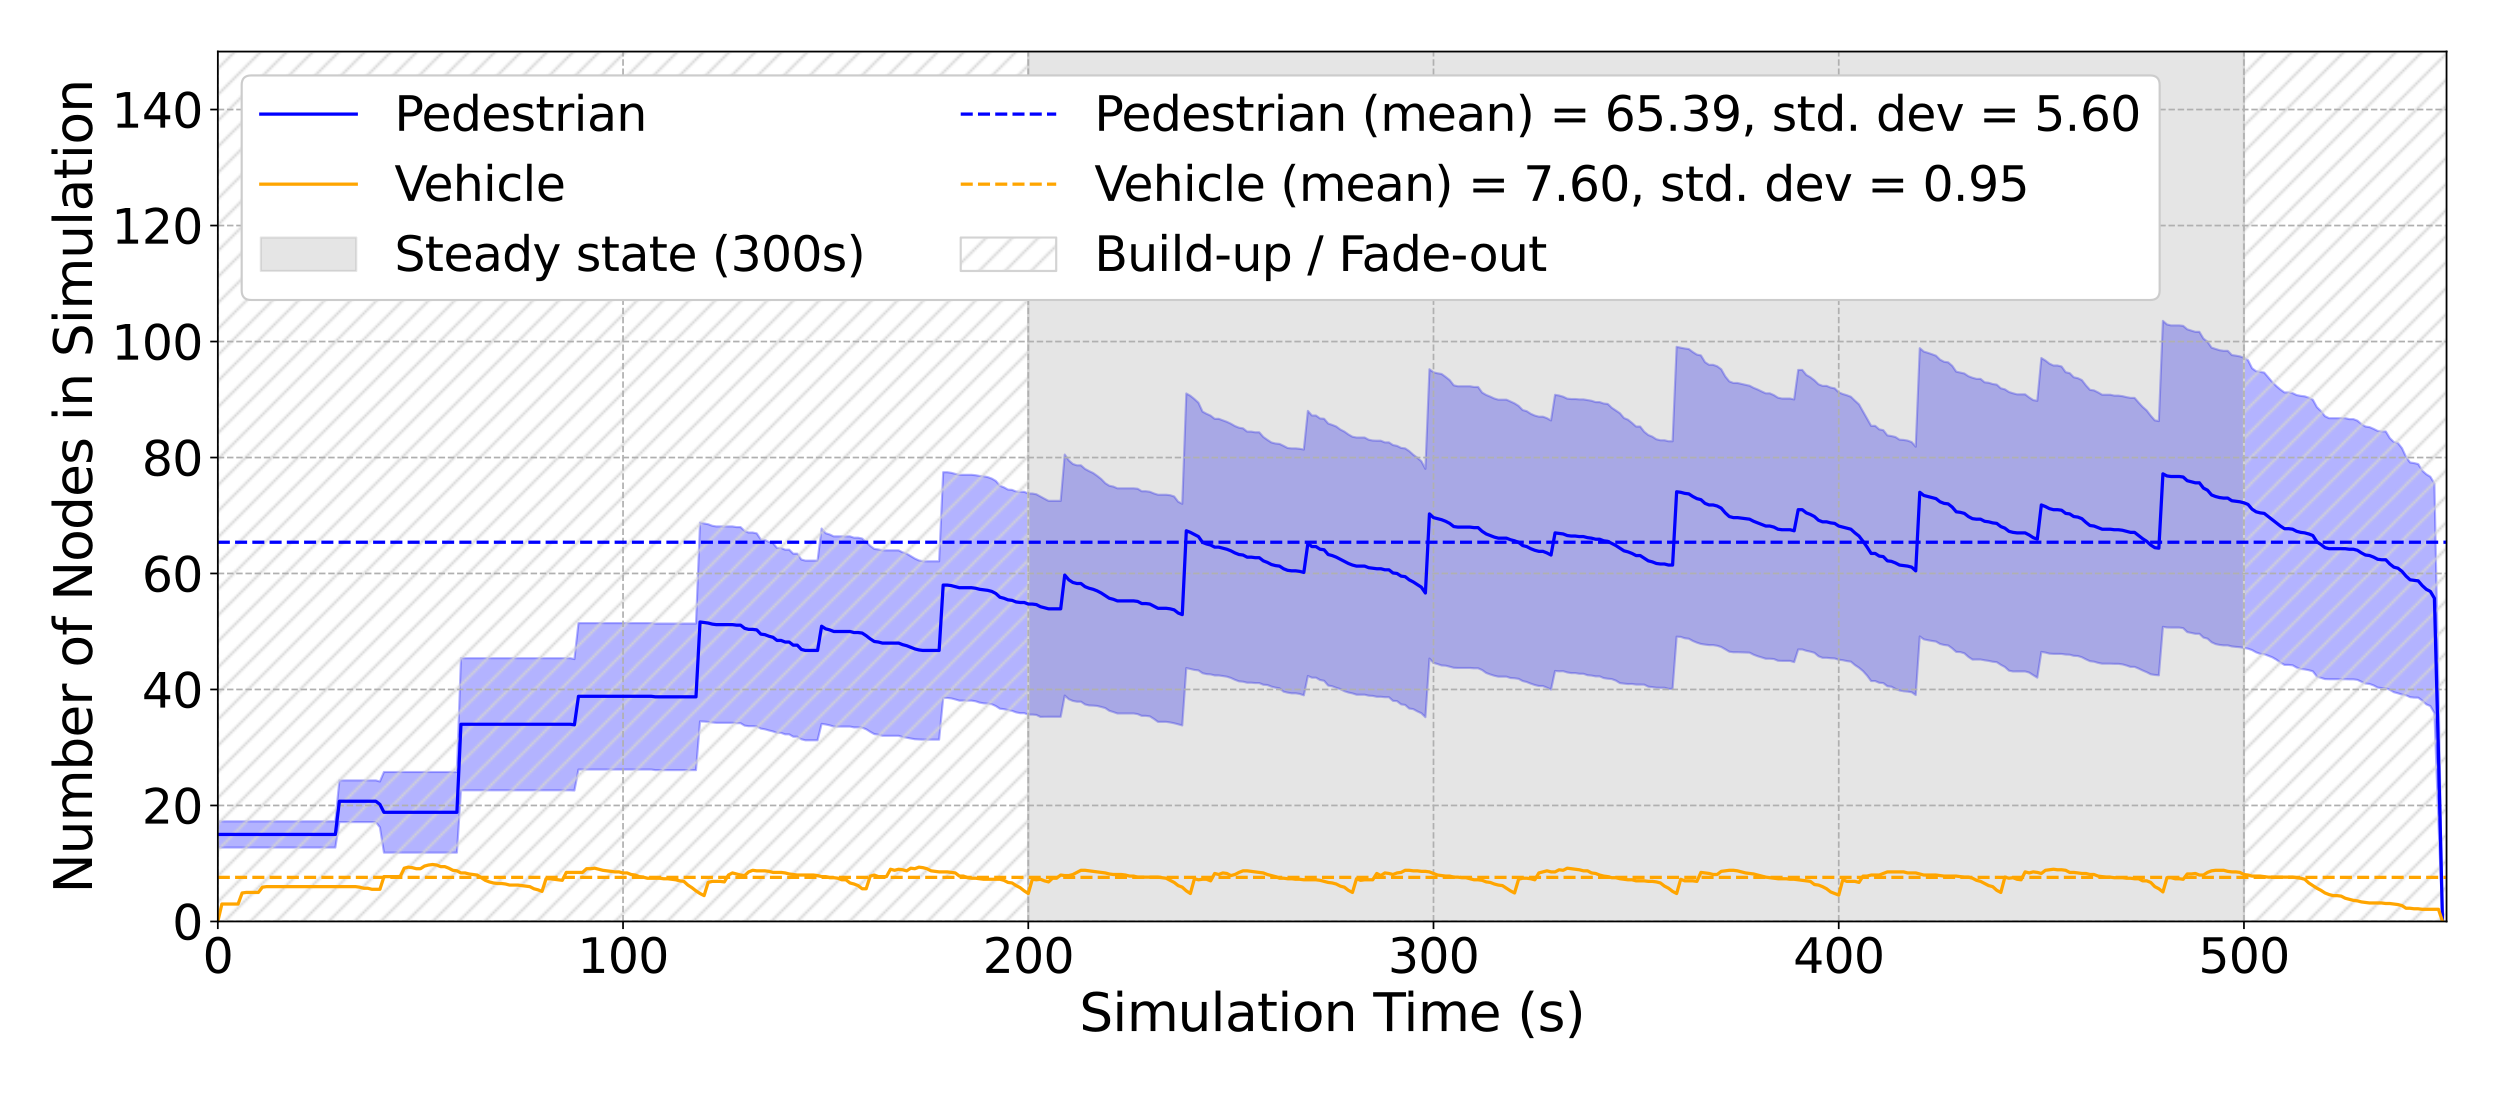 <?xml version="1.0" encoding="utf-8" standalone="no"?>
<!DOCTYPE svg PUBLIC "-//W3C//DTD SVG 1.1//EN"
  "http://www.w3.org/Graphics/SVG/1.1/DTD/svg11.dtd">
<svg xmlns:xlink="http://www.w3.org/1999/xlink" width="1152pt" height="504pt" viewBox="0 0 1152 504" xmlns="http://www.w3.org/2000/svg" version="1.1">
 <defs>
  <style type="text/css">*{stroke-linejoin: round; stroke-linecap: butt}</style>
 </defs>
 <g id="figure_1">
  <g id="patch_1">
   <path d="M 0 504 
L 1152 504 
L 1152 0 
L 0 0 
z
" style="fill: #ffffff"/>
  </g>
  <g id="axes_1">
   <g id="patch_2">
    <path d="M 100.37 424.6 
L 1127.38 424.6 
L 1127.38 23.76 
L 100.37 23.76 
z
" style="fill: #ffffff"/>
   </g>
   <g id="PolyCollection_1">
    <defs>
     <path id="m74b364904a" d="M 100.37 -125.513 
L 100.37 -113.455 
L 102.237 -113.455 
L 104.105 -113.455 
L 105.972 -113.455 
L 107.839 -113.455 
L 109.706 -113.455 
L 111.574 -113.455 
L 113.441 -113.455 
L 115.308 -113.455 
L 117.176 -113.455 
L 119.043 -113.455 
L 120.91 -113.455 
L 122.777 -113.455 
L 124.645 -113.455 
L 126.512 -113.455 
L 128.379 -113.455 
L 130.247 -113.455 
L 132.114 -113.455 
L 133.981 -113.455 
L 135.849 -113.455 
L 137.716 -113.455 
L 139.583 -113.455 
L 141.45 -113.455 
L 143.318 -113.455 
L 145.185 -113.455 
L 147.052 -113.455 
L 148.92 -113.455 
L 150.787 -113.455 
L 152.654 -113.455 
L 154.521 -113.455 
L 156.389 -125.181 
L 158.256 -125.181 
L 160.123 -125.181 
L 161.991 -125.181 
L 163.858 -125.181 
L 165.725 -125.181 
L 167.592 -125.181 
L 169.46 -125.181 
L 171.327 -125.181 
L 173.194 -125.181 
L 175.062 -122.775 
L 176.929 -111.11 
L 178.796 -111.11 
L 180.664 -111.11 
L 182.531 -111.11 
L 184.398 -111.11 
L 186.265 -111.11 
L 188.133 -111.11 
L 190 -111.11 
L 191.867 -111.11 
L 193.735 -111.11 
L 195.602 -111.11 
L 197.469 -111.11 
L 199.336 -111.11 
L 201.204 -111.11 
L 203.071 -111.11 
L 204.938 -111.11 
L 206.806 -111.11 
L 208.673 -111.11 
L 210.54 -111.11 
L 212.407 -139.81 
L 214.275 -139.81 
L 216.142 -139.81 
L 218.009 -139.81 
L 219.877 -139.81 
L 221.744 -139.81 
L 223.611 -139.81 
L 225.478 -139.81 
L 227.346 -139.81 
L 229.213 -139.81 
L 231.08 -139.81 
L 232.948 -139.81 
L 234.815 -139.81 
L 236.682 -139.81 
L 238.55 -139.81 
L 240.417 -139.81 
L 242.284 -139.81 
L 244.151 -139.81 
L 246.019 -139.81 
L 247.886 -139.81 
L 249.753 -139.81 
L 251.621 -139.81 
L 253.488 -139.81 
L 255.355 -139.81 
L 257.222 -139.81 
L 259.09 -139.81 
L 260.957 -139.81 
L 262.824 -139.81 
L 264.692 -139.728 
L 266.559 -149.392 
L 268.426 -149.392 
L 270.293 -149.392 
L 272.161 -149.392 
L 274.028 -149.392 
L 275.895 -149.392 
L 277.763 -149.392 
L 279.63 -149.392 
L 281.497 -149.392 
L 283.365 -149.392 
L 285.232 -149.392 
L 287.099 -149.392 
L 288.966 -149.392 
L 290.834 -149.392 
L 292.701 -149.392 
L 294.568 -149.392 
L 296.436 -149.392 
L 298.303 -149.392 
L 300.17 -149.392 
L 302.037 -149.124 
L 303.905 -149.124 
L 305.772 -149.124 
L 307.639 -149.124 
L 309.507 -149.124 
L 311.374 -149.124 
L 313.241 -149.124 
L 315.108 -149.124 
L 316.976 -149.124 
L 318.843 -149.124 
L 320.71 -149.124 
L 322.578 -171.577 
L 324.445 -171.503 
L 326.312 -171.359 
L 328.179 -171.092 
L 330.047 -170.925 
L 331.914 -170.925 
L 333.781 -170.925 
L 335.649 -170.925 
L 337.516 -170.925 
L 339.383 -170.744 
L 341.251 -170.744 
L 343.118 -169.634 
L 344.985 -169.367 
L 346.852 -169.367 
L 348.72 -169.273 
L 350.587 -168.255 
L 352.454 -167.937 
L 354.322 -167.41 
L 356.189 -166.952 
L 358.056 -166.289 
L 359.923 -166.289 
L 361.791 -165.614 
L 363.658 -165.614 
L 365.525 -164.533 
L 367.393 -164.533 
L 369.26 -163.348 
L 371.127 -162.868 
L 372.994 -162.868 
L 374.862 -162.868 
L 376.729 -162.868 
L 378.596 -170.446 
L 380.464 -170.165 
L 382.331 -169.772 
L 384.198 -169.192 
L 386.066 -169.192 
L 387.933 -169.192 
L 389.8 -169.192 
L 391.667 -169.192 
L 393.535 -168.828 
L 395.402 -168.828 
L 397.269 -168.73 
L 399.137 -167.949 
L 401.004 -166.779 
L 402.871 -165.731 
L 404.738 -165.492 
L 406.606 -164.943 
L 408.473 -164.943 
L 410.34 -164.943 
L 412.208 -164.943 
L 414.075 -164.943 
L 415.942 -164.395 
L 417.809 -164.058 
L 419.677 -163.703 
L 421.544 -163.363 
L 423.411 -163.256 
L 425.279 -163.183 
L 427.146 -163.183 
L 429.013 -163.183 
L 430.88 -163.183 
L 432.748 -163.183 
L 434.615 -182.387 
L 436.482 -182.387 
L 438.35 -182.176 
L 440.217 -181.694 
L 442.084 -181.143 
L 443.952 -181.143 
L 445.819 -181.143 
L 447.686 -181.143 
L 449.553 -180.85 
L 451.421 -180.23 
L 453.288 -179.904 
L 455.155 -179.777 
L 457.023 -179.491 
L 458.89 -178.633 
L 460.757 -177.434 
L 462.624 -177.206 
L 464.492 -176.78 
L 466.359 -176.436 
L 468.226 -175.743 
L 470.094 -175.378 
L 471.961 -175.378 
L 473.828 -174.712 
L 475.695 -174.712 
L 477.563 -174.569 
L 479.43 -173.651 
L 481.297 -173.7 
L 483.165 -173.707 
L 485.032 -173.707 
L 486.899 -173.707 
L 488.767 -173.707 
L 490.634 -183.476 
L 492.501 -181.802 
L 494.368 -181.015 
L 496.236 -180.663 
L 498.103 -180.663 
L 499.97 -179.397 
L 501.838 -178.94 
L 503.705 -178.856 
L 505.572 -178.701 
L 507.439 -178.23 
L 509.307 -177.718 
L 511.174 -176.462 
L 513.041 -175.885 
L 514.909 -175.235 
L 516.776 -175.235 
L 518.643 -175.235 
L 520.51 -175.235 
L 522.378 -175.235 
L 524.245 -174.933 
L 526.112 -174.137 
L 527.98 -174.137 
L 529.847 -173.903 
L 531.714 -172.728 
L 533.581 -171.374 
L 535.449 -171.374 
L 537.316 -171.374 
L 539.183 -171.101 
L 541.051 -170.719 
L 542.918 -170.243 
L 544.785 -169.721 
L 546.653 -196.143 
L 548.52 -195.741 
L 550.387 -195.301 
L 552.254 -195.081 
L 554.122 -193.804 
L 555.989 -193.365 
L 557.856 -193.237 
L 559.724 -192.758 
L 561.591 -192.758 
L 563.458 -192.483 
L 565.325 -192.189 
L 567.193 -191.608 
L 569.06 -190.749 
L 570.927 -190.045 
L 572.795 -189.872 
L 574.662 -189.414 
L 576.529 -189.414 
L 578.396 -189.247 
L 580.264 -189.247 
L 582.131 -188.482 
L 583.998 -188.352 
L 585.866 -187.623 
L 587.733 -187.126 
L 589.6 -186.828 
L 591.468 -185.294 
L 593.335 -184.824 
L 595.202 -184.523 
L 597.069 -184.523 
L 598.937 -184.224 
L 600.804 -183.594 
L 602.671 -192.499 
L 604.539 -191.731 
L 606.406 -191.731 
L 608.273 -190.651 
L 610.14 -190.293 
L 612.008 -188.111 
L 613.875 -187.783 
L 615.742 -187.061 
L 617.61 -186.494 
L 619.477 -185.511 
L 621.344 -184.891 
L 623.211 -184.499 
L 625.079 -183.884 
L 626.946 -183.884 
L 628.813 -183.884 
L 630.681 -183.442 
L 632.548 -183.326 
L 634.415 -182.925 
L 636.282 -182.925 
L 638.15 -182.732 
L 640.017 -182.732 
L 641.884 -181.041 
L 643.752 -180.924 
L 645.619 -179.441 
L 647.486 -179.176 
L 649.354 -177.509 
L 651.221 -177.232 
L 653.088 -176.205 
L 654.955 -175.36 
L 656.823 -173.521 
L 658.69 -200.521 
L 660.557 -198.547 
L 662.425 -198.011 
L 664.292 -197.364 
L 666.159 -197.257 
L 668.026 -196.792 
L 669.894 -196.284 
L 671.761 -196.215 
L 673.628 -196.215 
L 675.496 -196.215 
L 677.363 -196.215 
L 679.23 -196.058 
L 681.097 -196.058 
L 682.965 -195.238 
L 684.832 -193.904 
L 686.699 -193.211 
L 688.567 -192.617 
L 690.434 -192.198 
L 692.301 -192.198 
L 694.169 -192.198 
L 696.036 -191.578 
L 697.903 -191.465 
L 699.77 -191.179 
L 701.638 -190.182 
L 703.505 -189.722 
L 705.372 -188.982 
L 707.24 -188.348 
L 709.107 -187.885 
L 710.974 -187.885 
L 712.841 -187.119 
L 714.709 -186.216 
L 716.576 -194.816 
L 718.443 -194.66 
L 720.311 -194.71 
L 722.178 -194.151 
L 724.045 -193.836 
L 725.912 -193.836 
L 727.78 -193.522 
L 729.647 -193.522 
L 731.514 -192.866 
L 733.382 -192.699 
L 735.249 -192.336 
L 737.116 -192.336 
L 738.983 -191.537 
L 740.851 -191.252 
L 742.718 -191.07 
L 744.585 -190.38 
L 746.453 -189.223 
L 748.32 -188.996 
L 750.187 -188.79 
L 752.055 -188.831 
L 753.922 -188.553 
L 755.789 -188.553 
L 757.656 -188.521 
L 759.524 -187.579 
L 761.391 -187.383 
L 763.258 -187.116 
L 765.126 -187.087 
L 766.993 -187.087 
L 768.86 -186.566 
L 770.727 -186.566 
L 772.595 -210.614 
L 774.462 -210.521 
L 776.329 -209.901 
L 778.197 -209.675 
L 780.064 -208.635 
L 781.931 -207.865 
L 783.798 -207.265 
L 785.666 -206.973 
L 787.533 -206.741 
L 789.4 -206.741 
L 791.268 -206.432 
L 793.135 -205.866 
L 795.002 -204.803 
L 796.87 -203.699 
L 798.737 -203.449 
L 800.604 -203.449 
L 802.471 -203.394 
L 804.339 -203.329 
L 806.206 -203.256 
L 808.073 -202.298 
L 809.941 -201.6 
L 811.808 -201.048 
L 813.675 -200.452 
L 815.542 -200.452 
L 817.41 -200.305 
L 819.277 -199.544 
L 821.144 -199.451 
L 823.012 -199.451 
L 824.879 -199.451 
L 826.746 -198.891 
L 828.613 -204.724 
L 830.481 -204.724 
L 832.348 -204.115 
L 834.215 -203.719 
L 836.083 -203.191 
L 837.95 -201.604 
L 839.817 -200.889 
L 841.684 -200.889 
L 843.552 -200.698 
L 845.419 -200.589 
L 847.286 -199.997 
L 849.154 -199.784 
L 851.021 -199.374 
L 852.888 -199.117 
L 854.756 -197.526 
L 856.623 -196.3 
L 858.49 -194.754 
L 860.357 -192.682 
L 862.225 -190.163 
L 864.092 -190.163 
L 865.959 -189.373 
L 867.827 -189.236 
L 869.694 -187.77 
L 871.561 -187.576 
L 873.428 -186.563 
L 875.296 -185.843 
L 877.163 -185.477 
L 879.03 -185.304 
L 880.898 -185.016 
L 882.765 -183.735 
L 884.632 -210.726 
L 886.499 -209.392 
L 888.367 -208.987 
L 890.234 -208.655 
L 892.101 -208.376 
L 893.969 -207.266 
L 895.836 -206.793 
L 897.703 -206.575 
L 899.571 -205.243 
L 901.438 -203.588 
L 903.305 -203.516 
L 905.172 -202.96 
L 907.04 -201.306 
L 908.907 -200.068 
L 910.774 -200.097 
L 912.642 -200.097 
L 914.509 -199.743 
L 916.376 -199.465 
L 918.243 -199.074 
L 920.111 -198.87 
L 921.978 -197.645 
L 923.845 -196.658 
L 925.713 -194.965 
L 927.58 -194.586 
L 929.447 -194.602 
L 931.314 -194.602 
L 933.182 -194.602 
L 935.049 -194.086 
L 936.916 -192.887 
L 938.784 -191.743 
L 940.651 -203.61 
L 942.518 -203.299 
L 944.385 -202.807 
L 946.253 -202.69 
L 948.12 -202.69 
L 949.987 -202.667 
L 951.855 -202.389 
L 953.722 -202.317 
L 955.589 -201.8 
L 957.457 -201.716 
L 959.324 -201.147 
L 961.191 -200.178 
L 963.058 -199.327 
L 964.926 -199.098 
L 966.793 -198.56 
L 968.66 -198.178 
L 970.528 -198.178 
L 972.395 -198.178 
L 974.262 -198.102 
L 976.129 -198.102 
L 977.997 -197.859 
L 979.864 -197.344 
L 981.731 -196.708 
L 983.599 -196.708 
L 985.466 -195.936 
L 987.333 -195.035 
L 989.2 -194.246 
L 991.068 -193.281 
L 992.935 -192.99 
L 994.802 -192.825 
L 996.67 -215.153 
L 998.537 -214.866 
L 1000.404 -214.816 
L 1002.272 -214.816 
L 1004.139 -214.816 
L 1006.006 -214.543 
L 1007.873 -212.724 
L 1009.741 -212.352 
L 1011.608 -211.946 
L 1013.475 -211.946 
L 1015.343 -210.203 
L 1017.21 -209.711 
L 1019.077 -208.058 
L 1020.944 -207.207 
L 1022.812 -206.813 
L 1024.679 -206.604 
L 1026.546 -206.604 
L 1028.414 -206.126 
L 1030.281 -205.912 
L 1032.148 -205.767 
L 1034.015 -205.45 
L 1035.883 -205.095 
L 1037.75 -204.44 
L 1039.617 -203.398 
L 1041.485 -202.701 
L 1043.352 -202.549 
L 1045.219 -201.83 
L 1047.086 -201.103 
L 1048.954 -200.025 
L 1050.821 -198.704 
L 1052.688 -197.611 
L 1054.556 -197.611 
L 1056.423 -197.438 
L 1058.29 -196.386 
L 1060.158 -195.782 
L 1062.025 -195.524 
L 1063.892 -195.174 
L 1065.759 -194.657 
L 1067.627 -192.231 
L 1069.494 -191.651 
L 1071.361 -191.073 
L 1073.229 -191.009 
L 1075.096 -191.009 
L 1076.963 -191.009 
L 1078.83 -191.009 
L 1080.698 -191.009 
L 1082.565 -190.953 
L 1084.432 -190.953 
L 1086.3 -190.704 
L 1088.167 -189.845 
L 1090.034 -189.033 
L 1091.901 -188.816 
L 1093.769 -188.16 
L 1095.636 -187.16 
L 1097.503 -186.929 
L 1099.371 -186.929 
L 1101.238 -186.116 
L 1103.105 -185.027 
L 1104.973 -184.519 
L 1106.84 -183.949 
L 1108.707 -183.633 
L 1110.574 -182.754 
L 1112.442 -182.543 
L 1114.309 -182.513 
L 1116.176 -181.173 
L 1118.044 -179.441 
L 1119.911 -178.636 
L 1121.778 -175.446 
L 1123.645 -124.795 
L 1125.513 -79.4 
L 1125.513 -79.4 
L 1125.513 -79.4 
L 1123.645 -188.025 
L 1121.778 -281.191 
L 1119.911 -284.316 
L 1118.044 -285.455 
L 1116.176 -287.124 
L 1114.309 -290.157 
L 1112.442 -290.613 
L 1110.574 -290.888 
L 1108.707 -293.409 
L 1106.84 -297.467 
L 1104.973 -299.812 
L 1103.105 -300.275 
L 1101.238 -302.101 
L 1099.371 -305.175 
L 1097.503 -305.175 
L 1095.636 -305.43 
L 1093.769 -306.374 
L 1091.901 -307.176 
L 1090.034 -307.445 
L 1088.167 -308.576 
L 1086.3 -310.146 
L 1084.432 -310.869 
L 1082.565 -310.869 
L 1080.698 -311.298 
L 1078.83 -311.298 
L 1076.963 -311.298 
L 1075.096 -311.298 
L 1073.229 -311.298 
L 1071.361 -312.207 
L 1069.494 -314.544 
L 1067.627 -316.393 
L 1065.759 -319.798 
L 1063.892 -320.738 
L 1062.025 -321.36 
L 1060.158 -321.587 
L 1058.29 -321.956 
L 1056.423 -322.847 
L 1054.556 -323.16 
L 1052.688 -323.16 
L 1050.821 -324.496 
L 1048.954 -326.09 
L 1047.086 -327.928 
L 1045.219 -330.115 
L 1043.352 -332.312 
L 1041.485 -332.646 
L 1039.617 -332.921 
L 1037.75 -334.308 
L 1035.883 -338.026 
L 1034.015 -339.128 
L 1032.148 -339.783 
L 1030.281 -340.124 
L 1028.414 -340.396 
L 1026.546 -342.347 
L 1024.679 -342.347 
L 1022.812 -342.623 
L 1020.944 -343.201 
L 1019.077 -343.808 
L 1017.21 -346.528 
L 1015.343 -347.98 
L 1013.475 -351.095 
L 1011.608 -351.095 
L 1009.741 -351.661 
L 1007.873 -352.26 
L 1006.006 -353.842 
L 1004.139 -354.056 
L 1002.272 -354.056 
L 1000.404 -354.056 
L 998.537 -354.491 
L 996.67 -356.148 
L 994.802 -309.968 
L 992.935 -310.29 
L 991.068 -312.428 
L 989.2 -314.864 
L 987.333 -316.504 
L 985.466 -318.519 
L 983.599 -320.662 
L 981.731 -320.662 
L 979.864 -320.997 
L 977.997 -321.454 
L 976.129 -321.697 
L 974.262 -321.697 
L 972.395 -322.107 
L 970.528 -322.107 
L 968.66 -322.107 
L 966.793 -323.183 
L 964.926 -324.102 
L 963.058 -324.359 
L 961.191 -326.423 
L 959.324 -328.855 
L 957.457 -329.744 
L 955.589 -330.146 
L 953.722 -332.057 
L 951.855 -332.472 
L 949.987 -335.109 
L 948.12 -335.572 
L 946.253 -335.572 
L 944.385 -336.427 
L 942.518 -337.878 
L 940.651 -339.025 
L 938.784 -319.31 
L 936.916 -319.624 
L 935.049 -320.854 
L 933.182 -322.282 
L 931.314 -322.282 
L 929.447 -322.282 
L 927.58 -322.783 
L 925.713 -323.377 
L 923.845 -324.599 
L 921.978 -325.07 
L 920.111 -326.759 
L 918.243 -327.041 
L 916.376 -327.622 
L 914.509 -327.83 
L 912.642 -329.419 
L 910.774 -329.419 
L 908.907 -329.934 
L 907.04 -330.64 
L 905.172 -331.901 
L 903.305 -332.317 
L 901.438 -332.73 
L 899.571 -335.448 
L 897.703 -337.032 
L 895.836 -337.299 
L 893.969 -338.284 
L 892.101 -340.089 
L 890.234 -340.782 
L 888.367 -341.421 
L 886.499 -341.988 
L 884.632 -343.569 
L 882.765 -298.166 
L 880.898 -300.286 
L 879.03 -300.971 
L 877.163 -301.283 
L 875.296 -301.403 
L 873.428 -302.627 
L 871.561 -303.071 
L 869.694 -303.363 
L 867.827 -305.783 
L 865.959 -306.133 
L 864.092 -307.772 
L 862.225 -307.772 
L 860.357 -311.084 
L 858.49 -314.356 
L 856.623 -317.669 
L 854.756 -319.358 
L 852.888 -321.168 
L 851.021 -321.882 
L 849.154 -322.444 
L 847.286 -323.203 
L 845.419 -325.041 
L 843.552 -325.417 
L 841.684 -326.198 
L 839.817 -326.198 
L 837.95 -326.941 
L 836.083 -328.755 
L 834.215 -330.17 
L 832.348 -331.232 
L 830.481 -333.538 
L 828.613 -333.538 
L 826.746 -319.937 
L 824.879 -320.348 
L 823.012 -320.348 
L 821.144 -320.348 
L 819.277 -320.741 
L 817.41 -321.923 
L 815.542 -322.748 
L 813.675 -322.748 
L 811.808 -323.61 
L 809.941 -324.515 
L 808.073 -325.275 
L 806.206 -326.26 
L 804.339 -326.673 
L 802.471 -327.094 
L 800.604 -327.525 
L 798.737 -327.525 
L 796.87 -328.246 
L 795.002 -330.544 
L 793.135 -333.853 
L 791.268 -335.231 
L 789.4 -335.894 
L 787.533 -335.894 
L 785.666 -337.12 
L 783.798 -340.228 
L 781.931 -340.6 
L 780.064 -341.773 
L 778.197 -343.163 
L 776.329 -343.423 
L 774.462 -343.774 
L 772.595 -344.168 
L 770.727 -300.68 
L 768.86 -300.68 
L 766.993 -301.13 
L 765.126 -301.13 
L 763.258 -301.587 
L 761.391 -302.778 
L 759.524 -303.554 
L 757.656 -305.042 
L 755.789 -307.438 
L 753.922 -307.438 
L 752.055 -309.104 
L 750.187 -310.602 
L 748.32 -311.369 
L 746.453 -313.571 
L 744.585 -314.843 
L 742.718 -316.096 
L 740.851 -317.858 
L 738.983 -318.059 
L 737.116 -318.717 
L 735.249 -318.717 
L 733.382 -319.326 
L 731.514 -319.645 
L 729.647 -319.961 
L 727.78 -319.961 
L 725.912 -320.133 
L 724.045 -320.133 
L 722.178 -320.304 
L 720.311 -321.202 
L 718.443 -321.738 
L 716.576 -322.068 
L 714.709 -310.261 
L 712.841 -311.302 
L 710.974 -311.993 
L 709.107 -311.993 
L 707.24 -312.502 
L 705.372 -313.326 
L 703.505 -314.529 
L 701.638 -315.041 
L 699.77 -316.959 
L 697.903 -318.13 
L 696.036 -318.99 
L 694.169 -319.827 
L 692.301 -319.827 
L 690.434 -319.827 
L 688.567 -320.38 
L 686.699 -321.244 
L 684.832 -322.008 
L 682.965 -323.103 
L 681.097 -325.685 
L 679.23 -325.685 
L 677.363 -326.013 
L 675.496 -326.013 
L 673.628 -326.013 
L 671.761 -326.013 
L 669.894 -326.431 
L 668.026 -328.837 
L 666.159 -330.316 
L 664.292 -331.667 
L 662.425 -331.991 
L 660.557 -332.427 
L 658.69 -333.854 
L 656.823 -287.974 
L 654.955 -291.479 
L 653.088 -293.064 
L 651.221 -294.466 
L 649.354 -296.132 
L 647.486 -297.381 
L 645.619 -297.602 
L 643.752 -298.548 
L 641.884 -298.917 
L 640.017 -300.141 
L 638.15 -300.141 
L 636.282 -300.92 
L 634.415 -300.92 
L 632.548 -301.004 
L 630.681 -301.375 
L 628.813 -302.39 
L 626.946 -302.39 
L 625.079 -302.39 
L 623.211 -302.747 
L 621.344 -303.812 
L 619.477 -305.136 
L 617.61 -306.096 
L 615.742 -307.473 
L 613.875 -308.209 
L 612.008 -308.852 
L 610.14 -311.043 
L 608.273 -311.171 
L 606.406 -312.52 
L 604.539 -312.52 
L 602.671 -314.667 
L 600.804 -296.85 
L 598.937 -297.192 
L 597.069 -297.378 
L 595.202 -297.378 
L 593.335 -297.564 
L 591.468 -298.55 
L 589.6 -299.446 
L 587.733 -299.634 
L 585.866 -300.109 
L 583.998 -301.324 
L 582.131 -302.651 
L 580.264 -304.801 
L 578.396 -304.801 
L 576.529 -305.12 
L 574.662 -305.12 
L 572.795 -306.605 
L 570.927 -306.918 
L 569.06 -307.672 
L 567.193 -308.756 
L 565.325 -309.632 
L 563.458 -310.311 
L 561.591 -311.007 
L 559.724 -311.007 
L 557.856 -312.472 
L 555.989 -313.316 
L 554.122 -314.334 
L 552.254 -318.401 
L 550.387 -320.125 
L 548.52 -321.628 
L 546.653 -322.685 
L 544.785 -271.853 
L 542.918 -272.789 
L 541.051 -275.229 
L 539.183 -275.818 
L 537.316 -276.031 
L 535.449 -276.031 
L 533.581 -276.031 
L 531.714 -276.62 
L 529.847 -277.389 
L 527.98 -277.641 
L 526.112 -277.641 
L 524.245 -278.788 
L 522.378 -278.972 
L 520.51 -278.972 
L 518.643 -278.972 
L 516.776 -278.972 
L 514.909 -278.972 
L 513.041 -279.779 
L 511.174 -280.174 
L 509.307 -281.348 
L 507.439 -283.265 
L 505.572 -284.738 
L 503.705 -286.04 
L 501.838 -286.927 
L 499.97 -287.929 
L 498.103 -289.577 
L 496.236 -289.577 
L 494.368 -290.198 
L 492.501 -291.84 
L 490.634 -294.539 
L 488.767 -273.212 
L 486.899 -273.212 
L 485.032 -273.212 
L 483.165 -273.212 
L 481.297 -274.191 
L 479.43 -275.212 
L 477.563 -276.237 
L 475.695 -276.58 
L 473.828 -276.58 
L 471.961 -277.371 
L 470.094 -277.371 
L 468.226 -277.492 
L 466.359 -278.257 
L 464.492 -278.399 
L 462.624 -279.43 
L 460.757 -280.174 
L 458.89 -282.376 
L 457.023 -283.462 
L 455.155 -284.147 
L 453.288 -284.506 
L 451.421 -284.666 
L 449.553 -285.018 
L 447.686 -285.211 
L 445.819 -285.211 
L 443.952 -285.211 
L 442.084 -285.211 
L 440.217 -285.631 
L 438.35 -286.122 
L 436.482 -286.396 
L 434.615 -286.396 
L 432.748 -245.353 
L 430.88 -245.353 
L 429.013 -245.353 
L 427.146 -245.353 
L 425.279 -245.353 
L 423.411 -245.765 
L 421.544 -246.63 
L 419.677 -247.748 
L 417.809 -248.85 
L 415.942 -249.485 
L 414.075 -250.395 
L 412.208 -250.395 
L 410.34 -250.395 
L 408.473 -250.395 
L 406.606 -250.395 
L 404.738 -250.817 
L 402.871 -251.064 
L 401.004 -252.446 
L 399.137 -254.19 
L 397.269 -255.839 
L 395.402 -256.227 
L 393.535 -256.227 
L 391.667 -256.834 
L 389.8 -256.834 
L 387.933 -256.834 
L 386.066 -256.834 
L 384.198 -256.834 
L 382.331 -257.712 
L 380.464 -258.291 
L 378.596 -260.44 
L 376.729 -245.668 
L 374.862 -245.668 
L 372.994 -245.668 
L 371.127 -245.668 
L 369.26 -246.159 
L 367.393 -248.861 
L 365.525 -248.861 
L 363.658 -250.695 
L 361.791 -250.695 
L 359.923 -251.478 
L 358.056 -251.478 
L 356.189 -253.73 
L 354.322 -254.243 
L 352.454 -255.174 
L 350.587 -255.343 
L 348.72 -258.212 
L 346.852 -258.603 
L 344.985 -258.603 
L 343.118 -259.308 
L 341.251 -261.113 
L 339.383 -261.113 
L 337.516 -261.418 
L 335.649 -261.418 
L 333.781 -261.418 
L 331.914 -261.418 
L 330.047 -261.418 
L 328.179 -261.737 
L 326.312 -262.441 
L 324.445 -262.784 
L 322.578 -263.196 
L 320.71 -216.655 
L 318.843 -216.655 
L 316.976 -216.655 
L 315.108 -216.655 
L 313.241 -216.655 
L 311.374 -216.655 
L 309.507 -216.655 
L 307.639 -216.655 
L 305.772 -216.655 
L 303.905 -216.655 
L 302.037 -216.655 
L 300.17 -216.873 
L 298.303 -216.873 
L 296.436 -216.873 
L 294.568 -216.873 
L 292.701 -216.873 
L 290.834 -216.873 
L 288.966 -216.873 
L 287.099 -216.873 
L 285.232 -216.873 
L 283.365 -216.873 
L 281.497 -216.873 
L 279.63 -216.873 
L 277.763 -216.873 
L 275.895 -216.873 
L 274.028 -216.873 
L 272.161 -216.873 
L 270.293 -216.873 
L 268.426 -216.873 
L 266.559 -216.873 
L 264.692 -200.3 
L 262.824 -200.704 
L 260.957 -200.704 
L 259.09 -200.704 
L 257.222 -200.704 
L 255.355 -200.704 
L 253.488 -200.704 
L 251.621 -200.704 
L 249.753 -200.704 
L 247.886 -200.704 
L 246.019 -200.704 
L 244.151 -200.704 
L 242.284 -200.704 
L 240.417 -200.704 
L 238.55 -200.704 
L 236.682 -200.704 
L 234.815 -200.704 
L 232.948 -200.704 
L 231.08 -200.704 
L 229.213 -200.704 
L 227.346 -200.704 
L 225.478 -200.704 
L 223.611 -200.704 
L 221.744 -200.704 
L 219.877 -200.704 
L 218.009 -200.704 
L 216.142 -200.704 
L 214.275 -200.704 
L 212.407 -200.704 
L 210.54 -148.265 
L 208.673 -148.265 
L 206.806 -148.265 
L 204.938 -148.265 
L 203.071 -148.265 
L 201.204 -148.265 
L 199.336 -148.265 
L 197.469 -148.265 
L 195.602 -148.265 
L 193.735 -148.265 
L 191.867 -148.265 
L 190 -148.265 
L 188.133 -148.265 
L 186.265 -148.265 
L 184.398 -148.265 
L 182.531 -148.265 
L 180.664 -148.265 
L 178.796 -148.265 
L 176.929 -148.265 
L 175.062 -143.887 
L 173.194 -144.396 
L 171.327 -144.396 
L 169.46 -144.396 
L 167.592 -144.396 
L 165.725 -144.396 
L 163.858 -144.396 
L 161.991 -144.396 
L 160.123 -144.396 
L 158.256 -144.396 
L 156.389 -144.396 
L 154.521 -125.513 
L 152.654 -125.513 
L 150.787 -125.513 
L 148.92 -125.513 
L 147.052 -125.513 
L 145.185 -125.513 
L 143.318 -125.513 
L 141.45 -125.513 
L 139.583 -125.513 
L 137.716 -125.513 
L 135.849 -125.513 
L 133.981 -125.513 
L 132.114 -125.513 
L 130.247 -125.513 
L 128.379 -125.513 
L 126.512 -125.513 
L 124.645 -125.513 
L 122.777 -125.513 
L 120.91 -125.513 
L 119.043 -125.513 
L 117.176 -125.513 
L 115.308 -125.513 
L 113.441 -125.513 
L 111.574 -125.513 
L 109.706 -125.513 
L 107.839 -125.513 
L 105.972 -125.513 
L 104.105 -125.513 
L 102.237 -125.513 
L 100.37 -125.513 
z
" style="stroke: #0000ff; stroke-opacity: 0.3"/>
    </defs>
    <g clip-path="url(#p19c0a3e8d3)">
     <use xlink:href="#m74b364904a" x="0" y="504" style="fill: #0000ff; fill-opacity: 0.3; stroke: #0000ff; stroke-opacity: 0.3"/>
    </g>
   </g>
   <g id="patch_3">
    <path d="M 473.828 424.6 
L 473.828 23.76 
L 1034.015 23.76 
L 1034.015 424.6 
z
" clip-path="url(#p19c0a3e8d3)" style="fill: #808080; opacity: 0.2; stroke: #808080; stroke-linejoin: miter"/>
   </g>
   <g id="patch_4">
    <path d="M 100.37 424.6 
L 100.37 23.76 
L 473.828 23.76 
L 473.828 424.6 
z
" clip-path="url(#p19c0a3e8d3)" style="fill: url(#h81cd1c1aab); stroke: #d3d3d3; stroke-linejoin: miter"/>
   </g>
   <g id="patch_5">
    <path d="M 1034.015 424.6 
L 1034.015 23.76 
L 1127.38 23.76 
L 1127.38 424.6 
z
" clip-path="url(#p19c0a3e8d3)" style="fill: url(#h81cd1c1aab); stroke: #d3d3d3; stroke-linejoin: miter"/>
   </g>
   <g id="matplotlib.axis_1">
    <g id="xtick_1">
     <g id="line2d_1">
      <path d="M 100.37 424.6 
L 100.37 23.76 
" clip-path="url(#p19c0a3e8d3)" style="fill: none; stroke-dasharray: 2.96,1.28; stroke-dashoffset: 0; stroke: #b0b0b0; stroke-width: 0.8"/>
     </g>
     <g id="line2d_2">
      <defs>
       <path id="m2d6f5a3521" d="M 0 0 
L 0 3.5 
" style="stroke: #000000; stroke-width: 0.8"/>
      </defs>
      <g>
       <use xlink:href="#m2d6f5a3521" x="100.37" y="424.6" style="stroke: #000000; stroke-width: 0.8"/>
      </g>
     </g>
     <g id="text_1">
      <!-- 0 -->
      <g transform="translate(93.371 448.317) scale(0.22 -0.22)">
       <defs>
        <path id="DejaVuSans-30" d="M 2034 4250 
Q 1547 4250 1301 3770 
Q 1056 3291 1056 2328 
Q 1056 1369 1301 889 
Q 1547 409 2034 409 
Q 2525 409 2770 889 
Q 3016 1369 3016 2328 
Q 3016 3291 2770 3770 
Q 2525 4250 2034 4250 
z
M 2034 4750 
Q 2819 4750 3233 4129 
Q 3647 3509 3647 2328 
Q 3647 1150 3233 529 
Q 2819 -91 2034 -91 
Q 1250 -91 836 529 
Q 422 1150 422 2328 
Q 422 3509 836 4129 
Q 1250 4750 2034 4750 
z
" transform="scale(0.016)"/>
       </defs>
       <use xlink:href="#DejaVuSans-30"/>
      </g>
     </g>
    </g>
    <g id="xtick_2">
     <g id="line2d_3">
      <path d="M 287.099 424.6 
L 287.099 23.76 
" clip-path="url(#p19c0a3e8d3)" style="fill: none; stroke-dasharray: 2.96,1.28; stroke-dashoffset: 0; stroke: #b0b0b0; stroke-width: 0.8"/>
     </g>
     <g id="line2d_4">
      <g>
       <use xlink:href="#m2d6f5a3521" x="287.099" y="424.6" style="stroke: #000000; stroke-width: 0.8"/>
      </g>
     </g>
     <g id="text_2">
      <!-- 100 -->
      <g transform="translate(266.103 448.317) scale(0.22 -0.22)">
       <defs>
        <path id="DejaVuSans-31" d="M 794 531 
L 1825 531 
L 1825 4091 
L 703 3866 
L 703 4441 
L 1819 4666 
L 2450 4666 
L 2450 531 
L 3481 531 
L 3481 0 
L 794 0 
L 794 531 
z
" transform="scale(0.016)"/>
       </defs>
       <use xlink:href="#DejaVuSans-31"/>
       <use xlink:href="#DejaVuSans-30" x="63.623"/>
       <use xlink:href="#DejaVuSans-30" x="127.246"/>
      </g>
     </g>
    </g>
    <g id="xtick_3">
     <g id="line2d_5">
      <path d="M 473.828 424.6 
L 473.828 23.76 
" clip-path="url(#p19c0a3e8d3)" style="fill: none; stroke-dasharray: 2.96,1.28; stroke-dashoffset: 0; stroke: #b0b0b0; stroke-width: 0.8"/>
     </g>
     <g id="line2d_6">
      <g>
       <use xlink:href="#m2d6f5a3521" x="473.828" y="424.6" style="stroke: #000000; stroke-width: 0.8"/>
      </g>
     </g>
     <g id="text_3">
      <!-- 200 -->
      <g transform="translate(452.832 448.317) scale(0.22 -0.22)">
       <defs>
        <path id="DejaVuSans-32" d="M 1228 531 
L 3431 531 
L 3431 0 
L 469 0 
L 469 531 
Q 828 903 1448 1529 
Q 2069 2156 2228 2338 
Q 2531 2678 2651 2914 
Q 2772 3150 2772 3378 
Q 2772 3750 2511 3984 
Q 2250 4219 1831 4219 
Q 1534 4219 1204 4116 
Q 875 4013 500 3803 
L 500 4441 
Q 881 4594 1212 4672 
Q 1544 4750 1819 4750 
Q 2544 4750 2975 4387 
Q 3406 4025 3406 3419 
Q 3406 3131 3298 2873 
Q 3191 2616 2906 2266 
Q 2828 2175 2409 1742 
Q 1991 1309 1228 531 
z
" transform="scale(0.016)"/>
       </defs>
       <use xlink:href="#DejaVuSans-32"/>
       <use xlink:href="#DejaVuSans-30" x="63.623"/>
       <use xlink:href="#DejaVuSans-30" x="127.246"/>
      </g>
     </g>
    </g>
    <g id="xtick_4">
     <g id="line2d_7">
      <path d="M 660.557 424.6 
L 660.557 23.76 
" clip-path="url(#p19c0a3e8d3)" style="fill: none; stroke-dasharray: 2.96,1.28; stroke-dashoffset: 0; stroke: #b0b0b0; stroke-width: 0.8"/>
     </g>
     <g id="line2d_8">
      <g>
       <use xlink:href="#m2d6f5a3521" x="660.557" y="424.6" style="stroke: #000000; stroke-width: 0.8"/>
      </g>
     </g>
     <g id="text_4">
      <!-- 300 -->
      <g transform="translate(639.561 448.317) scale(0.22 -0.22)">
       <defs>
        <path id="DejaVuSans-33" d="M 2597 2516 
Q 3050 2419 3304 2112 
Q 3559 1806 3559 1356 
Q 3559 666 3084 287 
Q 2609 -91 1734 -91 
Q 1441 -91 1130 -33 
Q 819 25 488 141 
L 488 750 
Q 750 597 1062 519 
Q 1375 441 1716 441 
Q 2309 441 2620 675 
Q 2931 909 2931 1356 
Q 2931 1769 2642 2001 
Q 2353 2234 1838 2234 
L 1294 2234 
L 1294 2753 
L 1863 2753 
Q 2328 2753 2575 2939 
Q 2822 3125 2822 3475 
Q 2822 3834 2567 4026 
Q 2313 4219 1838 4219 
Q 1578 4219 1281 4162 
Q 984 4106 628 3988 
L 628 4550 
Q 988 4650 1302 4700 
Q 1616 4750 1894 4750 
Q 2613 4750 3031 4423 
Q 3450 4097 3450 3541 
Q 3450 3153 3228 2886 
Q 3006 2619 2597 2516 
z
" transform="scale(0.016)"/>
       </defs>
       <use xlink:href="#DejaVuSans-33"/>
       <use xlink:href="#DejaVuSans-30" x="63.623"/>
       <use xlink:href="#DejaVuSans-30" x="127.246"/>
      </g>
     </g>
    </g>
    <g id="xtick_5">
     <g id="line2d_9">
      <path d="M 847.286 424.6 
L 847.286 23.76 
" clip-path="url(#p19c0a3e8d3)" style="fill: none; stroke-dasharray: 2.96,1.28; stroke-dashoffset: 0; stroke: #b0b0b0; stroke-width: 0.8"/>
     </g>
     <g id="line2d_10">
      <g>
       <use xlink:href="#m2d6f5a3521" x="847.286" y="424.6" style="stroke: #000000; stroke-width: 0.8"/>
      </g>
     </g>
     <g id="text_5">
      <!-- 400 -->
      <g transform="translate(826.29 448.317) scale(0.22 -0.22)">
       <defs>
        <path id="DejaVuSans-34" d="M 2419 4116 
L 825 1625 
L 2419 1625 
L 2419 4116 
z
M 2253 4666 
L 3047 4666 
L 3047 1625 
L 3713 1625 
L 3713 1100 
L 3047 1100 
L 3047 0 
L 2419 0 
L 2419 1100 
L 313 1100 
L 313 1709 
L 2253 4666 
z
" transform="scale(0.016)"/>
       </defs>
       <use xlink:href="#DejaVuSans-34"/>
       <use xlink:href="#DejaVuSans-30" x="63.623"/>
       <use xlink:href="#DejaVuSans-30" x="127.246"/>
      </g>
     </g>
    </g>
    <g id="xtick_6">
     <g id="line2d_11">
      <path d="M 1034.015 424.6 
L 1034.015 23.76 
" clip-path="url(#p19c0a3e8d3)" style="fill: none; stroke-dasharray: 2.96,1.28; stroke-dashoffset: 0; stroke: #b0b0b0; stroke-width: 0.8"/>
     </g>
     <g id="line2d_12">
      <g>
       <use xlink:href="#m2d6f5a3521" x="1034.015" y="424.6" style="stroke: #000000; stroke-width: 0.8"/>
      </g>
     </g>
     <g id="text_6">
      <!-- 500 -->
      <g transform="translate(1013.019 448.317) scale(0.22 -0.22)">
       <defs>
        <path id="DejaVuSans-35" d="M 691 4666 
L 3169 4666 
L 3169 4134 
L 1269 4134 
L 1269 2991 
Q 1406 3038 1543 3061 
Q 1681 3084 1819 3084 
Q 2600 3084 3056 2656 
Q 3513 2228 3513 1497 
Q 3513 744 3044 326 
Q 2575 -91 1722 -91 
Q 1428 -91 1123 -41 
Q 819 9 494 109 
L 494 744 
Q 775 591 1075 516 
Q 1375 441 1709 441 
Q 2250 441 2565 725 
Q 2881 1009 2881 1497 
Q 2881 1984 2565 2268 
Q 2250 2553 1709 2553 
Q 1456 2553 1204 2497 
Q 953 2441 691 2322 
L 691 4666 
z
" transform="scale(0.016)"/>
       </defs>
       <use xlink:href="#DejaVuSans-35"/>
       <use xlink:href="#DejaVuSans-30" x="63.623"/>
       <use xlink:href="#DejaVuSans-30" x="127.246"/>
      </g>
     </g>
    </g>
    <g id="text_7">
     <!-- Simulation Time (s) -->
     <g transform="translate(497.353 475.128) scale(0.24 -0.24)">
      <defs>
       <path id="DejaVuSans-53" d="M 3425 4513 
L 3425 3897 
Q 3066 4069 2747 4153 
Q 2428 4238 2131 4238 
Q 1616 4238 1336 4038 
Q 1056 3838 1056 3469 
Q 1056 3159 1242 3001 
Q 1428 2844 1947 2747 
L 2328 2669 
Q 3034 2534 3370 2195 
Q 3706 1856 3706 1288 
Q 3706 609 3251 259 
Q 2797 -91 1919 -91 
Q 1588 -91 1214 -16 
Q 841 59 441 206 
L 441 856 
Q 825 641 1194 531 
Q 1563 422 1919 422 
Q 2459 422 2753 634 
Q 3047 847 3047 1241 
Q 3047 1584 2836 1778 
Q 2625 1972 2144 2069 
L 1759 2144 
Q 1053 2284 737 2584 
Q 422 2884 422 3419 
Q 422 4038 858 4394 
Q 1294 4750 2059 4750 
Q 2388 4750 2728 4690 
Q 3069 4631 3425 4513 
z
" transform="scale(0.016)"/>
       <path id="DejaVuSans-69" d="M 603 3500 
L 1178 3500 
L 1178 0 
L 603 0 
L 603 3500 
z
M 603 4863 
L 1178 4863 
L 1178 4134 
L 603 4134 
L 603 4863 
z
" transform="scale(0.016)"/>
       <path id="DejaVuSans-6d" d="M 3328 2828 
Q 3544 3216 3844 3400 
Q 4144 3584 4550 3584 
Q 5097 3584 5394 3201 
Q 5691 2819 5691 2113 
L 5691 0 
L 5113 0 
L 5113 2094 
Q 5113 2597 4934 2840 
Q 4756 3084 4391 3084 
Q 3944 3084 3684 2787 
Q 3425 2491 3425 1978 
L 3425 0 
L 2847 0 
L 2847 2094 
Q 2847 2600 2669 2842 
Q 2491 3084 2119 3084 
Q 1678 3084 1418 2786 
Q 1159 2488 1159 1978 
L 1159 0 
L 581 0 
L 581 3500 
L 1159 3500 
L 1159 2956 
Q 1356 3278 1631 3431 
Q 1906 3584 2284 3584 
Q 2666 3584 2933 3390 
Q 3200 3197 3328 2828 
z
" transform="scale(0.016)"/>
       <path id="DejaVuSans-75" d="M 544 1381 
L 544 3500 
L 1119 3500 
L 1119 1403 
Q 1119 906 1312 657 
Q 1506 409 1894 409 
Q 2359 409 2629 706 
Q 2900 1003 2900 1516 
L 2900 3500 
L 3475 3500 
L 3475 0 
L 2900 0 
L 2900 538 
Q 2691 219 2414 64 
Q 2138 -91 1772 -91 
Q 1169 -91 856 284 
Q 544 659 544 1381 
z
M 1991 3584 
L 1991 3584 
z
" transform="scale(0.016)"/>
       <path id="DejaVuSans-6c" d="M 603 4863 
L 1178 4863 
L 1178 0 
L 603 0 
L 603 4863 
z
" transform="scale(0.016)"/>
       <path id="DejaVuSans-61" d="M 2194 1759 
Q 1497 1759 1228 1600 
Q 959 1441 959 1056 
Q 959 750 1161 570 
Q 1363 391 1709 391 
Q 2188 391 2477 730 
Q 2766 1069 2766 1631 
L 2766 1759 
L 2194 1759 
z
M 3341 1997 
L 3341 0 
L 2766 0 
L 2766 531 
Q 2569 213 2275 61 
Q 1981 -91 1556 -91 
Q 1019 -91 701 211 
Q 384 513 384 1019 
Q 384 1609 779 1909 
Q 1175 2209 1959 2209 
L 2766 2209 
L 2766 2266 
Q 2766 2663 2505 2880 
Q 2244 3097 1772 3097 
Q 1472 3097 1187 3025 
Q 903 2953 641 2809 
L 641 3341 
Q 956 3463 1253 3523 
Q 1550 3584 1831 3584 
Q 2591 3584 2966 3190 
Q 3341 2797 3341 1997 
z
" transform="scale(0.016)"/>
       <path id="DejaVuSans-74" d="M 1172 4494 
L 1172 3500 
L 2356 3500 
L 2356 3053 
L 1172 3053 
L 1172 1153 
Q 1172 725 1289 603 
Q 1406 481 1766 481 
L 2356 481 
L 2356 0 
L 1766 0 
Q 1100 0 847 248 
Q 594 497 594 1153 
L 594 3053 
L 172 3053 
L 172 3500 
L 594 3500 
L 594 4494 
L 1172 4494 
z
" transform="scale(0.016)"/>
       <path id="DejaVuSans-6f" d="M 1959 3097 
Q 1497 3097 1228 2736 
Q 959 2375 959 1747 
Q 959 1119 1226 758 
Q 1494 397 1959 397 
Q 2419 397 2687 759 
Q 2956 1122 2956 1747 
Q 2956 2369 2687 2733 
Q 2419 3097 1959 3097 
z
M 1959 3584 
Q 2709 3584 3137 3096 
Q 3566 2609 3566 1747 
Q 3566 888 3137 398 
Q 2709 -91 1959 -91 
Q 1206 -91 779 398 
Q 353 888 353 1747 
Q 353 2609 779 3096 
Q 1206 3584 1959 3584 
z
" transform="scale(0.016)"/>
       <path id="DejaVuSans-6e" d="M 3513 2113 
L 3513 0 
L 2938 0 
L 2938 2094 
Q 2938 2591 2744 2837 
Q 2550 3084 2163 3084 
Q 1697 3084 1428 2787 
Q 1159 2491 1159 1978 
L 1159 0 
L 581 0 
L 581 3500 
L 1159 3500 
L 1159 2956 
Q 1366 3272 1645 3428 
Q 1925 3584 2291 3584 
Q 2894 3584 3203 3211 
Q 3513 2838 3513 2113 
z
" transform="scale(0.016)"/>
       <path id="DejaVuSans-20" transform="scale(0.016)"/>
       <path id="DejaVuSans-54" d="M -19 4666 
L 3928 4666 
L 3928 4134 
L 2272 4134 
L 2272 0 
L 1638 0 
L 1638 4134 
L -19 4134 
L -19 4666 
z
" transform="scale(0.016)"/>
       <path id="DejaVuSans-65" d="M 3597 1894 
L 3597 1613 
L 953 1613 
Q 991 1019 1311 708 
Q 1631 397 2203 397 
Q 2534 397 2845 478 
Q 3156 559 3463 722 
L 3463 178 
Q 3153 47 2828 -22 
Q 2503 -91 2169 -91 
Q 1331 -91 842 396 
Q 353 884 353 1716 
Q 353 2575 817 3079 
Q 1281 3584 2069 3584 
Q 2775 3584 3186 3129 
Q 3597 2675 3597 1894 
z
M 3022 2063 
Q 3016 2534 2758 2815 
Q 2500 3097 2075 3097 
Q 1594 3097 1305 2825 
Q 1016 2553 972 2059 
L 3022 2063 
z
" transform="scale(0.016)"/>
       <path id="DejaVuSans-28" d="M 1984 4856 
Q 1566 4138 1362 3434 
Q 1159 2731 1159 2009 
Q 1159 1288 1364 580 
Q 1569 -128 1984 -844 
L 1484 -844 
Q 1016 -109 783 600 
Q 550 1309 550 2009 
Q 550 2706 781 3412 
Q 1013 4119 1484 4856 
L 1984 4856 
z
" transform="scale(0.016)"/>
       <path id="DejaVuSans-73" d="M 2834 3397 
L 2834 2853 
Q 2591 2978 2328 3040 
Q 2066 3103 1784 3103 
Q 1356 3103 1142 2972 
Q 928 2841 928 2578 
Q 928 2378 1081 2264 
Q 1234 2150 1697 2047 
L 1894 2003 
Q 2506 1872 2764 1633 
Q 3022 1394 3022 966 
Q 3022 478 2636 193 
Q 2250 -91 1575 -91 
Q 1294 -91 989 -36 
Q 684 19 347 128 
L 347 722 
Q 666 556 975 473 
Q 1284 391 1588 391 
Q 1994 391 2212 530 
Q 2431 669 2431 922 
Q 2431 1156 2273 1281 
Q 2116 1406 1581 1522 
L 1381 1569 
Q 847 1681 609 1914 
Q 372 2147 372 2553 
Q 372 3047 722 3315 
Q 1072 3584 1716 3584 
Q 2034 3584 2315 3537 
Q 2597 3491 2834 3397 
z
" transform="scale(0.016)"/>
       <path id="DejaVuSans-29" d="M 513 4856 
L 1013 4856 
Q 1481 4119 1714 3412 
Q 1947 2706 1947 2009 
Q 1947 1309 1714 600 
Q 1481 -109 1013 -844 
L 513 -844 
Q 928 -128 1133 580 
Q 1338 1288 1338 2009 
Q 1338 2731 1133 3434 
Q 928 4138 513 4856 
z
" transform="scale(0.016)"/>
      </defs>
      <use xlink:href="#DejaVuSans-53"/>
      <use xlink:href="#DejaVuSans-69" x="63.477"/>
      <use xlink:href="#DejaVuSans-6d" x="91.26"/>
      <use xlink:href="#DejaVuSans-75" x="188.672"/>
      <use xlink:href="#DejaVuSans-6c" x="252.051"/>
      <use xlink:href="#DejaVuSans-61" x="279.834"/>
      <use xlink:href="#DejaVuSans-74" x="341.113"/>
      <use xlink:href="#DejaVuSans-69" x="380.322"/>
      <use xlink:href="#DejaVuSans-6f" x="408.105"/>
      <use xlink:href="#DejaVuSans-6e" x="469.287"/>
      <use xlink:href="#DejaVuSans-20" x="532.666"/>
      <use xlink:href="#DejaVuSans-54" x="564.453"/>
      <use xlink:href="#DejaVuSans-69" x="622.412"/>
      <use xlink:href="#DejaVuSans-6d" x="650.195"/>
      <use xlink:href="#DejaVuSans-65" x="747.607"/>
      <use xlink:href="#DejaVuSans-20" x="809.131"/>
      <use xlink:href="#DejaVuSans-28" x="840.918"/>
      <use xlink:href="#DejaVuSans-73" x="879.932"/>
      <use xlink:href="#DejaVuSans-29" x="932.031"/>
     </g>
    </g>
   </g>
   <g id="matplotlib.axis_2">
    <g id="ytick_1">
     <g id="line2d_13">
      <path d="M 100.37 424.6 
L 1127.38 424.6 
" clip-path="url(#p19c0a3e8d3)" style="fill: none; stroke-dasharray: 2.96,1.28; stroke-dashoffset: 0; stroke: #b0b0b0; stroke-width: 0.8"/>
     </g>
     <g id="line2d_14">
      <defs>
       <path id="mada1612e74" d="M 0 0 
L -3.5 0 
" style="stroke: #000000; stroke-width: 0.8"/>
      </defs>
      <g>
       <use xlink:href="#mada1612e74" x="100.37" y="424.6" style="stroke: #000000; stroke-width: 0.8"/>
      </g>
     </g>
     <g id="text_8">
      <!-- 0 -->
      <g transform="translate(79.373 432.958) scale(0.22 -0.22)">
       <use xlink:href="#DejaVuSans-30"/>
      </g>
     </g>
    </g>
    <g id="ytick_2">
     <g id="line2d_15">
      <path d="M 100.37 371.155 
L 1127.38 371.155 
" clip-path="url(#p19c0a3e8d3)" style="fill: none; stroke-dasharray: 2.96,1.28; stroke-dashoffset: 0; stroke: #b0b0b0; stroke-width: 0.8"/>
     </g>
     <g id="line2d_16">
      <g>
       <use xlink:href="#mada1612e74" x="100.37" y="371.155" style="stroke: #000000; stroke-width: 0.8"/>
      </g>
     </g>
     <g id="text_9">
      <!-- 20 -->
      <g transform="translate(65.375 379.513) scale(0.22 -0.22)">
       <use xlink:href="#DejaVuSans-32"/>
       <use xlink:href="#DejaVuSans-30" x="63.623"/>
      </g>
     </g>
    </g>
    <g id="ytick_3">
     <g id="line2d_17">
      <path d="M 100.37 317.709 
L 1127.38 317.709 
" clip-path="url(#p19c0a3e8d3)" style="fill: none; stroke-dasharray: 2.96,1.28; stroke-dashoffset: 0; stroke: #b0b0b0; stroke-width: 0.8"/>
     </g>
     <g id="line2d_18">
      <g>
       <use xlink:href="#mada1612e74" x="100.37" y="317.709" style="stroke: #000000; stroke-width: 0.8"/>
      </g>
     </g>
     <g id="text_10">
      <!-- 40 -->
      <g transform="translate(65.375 326.068) scale(0.22 -0.22)">
       <use xlink:href="#DejaVuSans-34"/>
       <use xlink:href="#DejaVuSans-30" x="63.623"/>
      </g>
     </g>
    </g>
    <g id="ytick_4">
     <g id="line2d_19">
      <path d="M 100.37 264.264 
L 1127.38 264.264 
" clip-path="url(#p19c0a3e8d3)" style="fill: none; stroke-dasharray: 2.96,1.28; stroke-dashoffset: 0; stroke: #b0b0b0; stroke-width: 0.8"/>
     </g>
     <g id="line2d_20">
      <g>
       <use xlink:href="#mada1612e74" x="100.37" y="264.264" style="stroke: #000000; stroke-width: 0.8"/>
      </g>
     </g>
     <g id="text_11">
      <!-- 60 -->
      <g transform="translate(65.375 272.622) scale(0.22 -0.22)">
       <defs>
        <path id="DejaVuSans-36" d="M 2113 2584 
Q 1688 2584 1439 2293 
Q 1191 2003 1191 1497 
Q 1191 994 1439 701 
Q 1688 409 2113 409 
Q 2538 409 2786 701 
Q 3034 994 3034 1497 
Q 3034 2003 2786 2293 
Q 2538 2584 2113 2584 
z
M 3366 4563 
L 3366 3988 
Q 3128 4100 2886 4159 
Q 2644 4219 2406 4219 
Q 1781 4219 1451 3797 
Q 1122 3375 1075 2522 
Q 1259 2794 1537 2939 
Q 1816 3084 2150 3084 
Q 2853 3084 3261 2657 
Q 3669 2231 3669 1497 
Q 3669 778 3244 343 
Q 2819 -91 2113 -91 
Q 1303 -91 875 529 
Q 447 1150 447 2328 
Q 447 3434 972 4092 
Q 1497 4750 2381 4750 
Q 2619 4750 2861 4703 
Q 3103 4656 3366 4563 
z
" transform="scale(0.016)"/>
       </defs>
       <use xlink:href="#DejaVuSans-36"/>
       <use xlink:href="#DejaVuSans-30" x="63.623"/>
      </g>
     </g>
    </g>
    <g id="ytick_5">
     <g id="line2d_21">
      <path d="M 100.37 210.819 
L 1127.38 210.819 
" clip-path="url(#p19c0a3e8d3)" style="fill: none; stroke-dasharray: 2.96,1.28; stroke-dashoffset: 0; stroke: #b0b0b0; stroke-width: 0.8"/>
     </g>
     <g id="line2d_22">
      <g>
       <use xlink:href="#mada1612e74" x="100.37" y="210.819" style="stroke: #000000; stroke-width: 0.8"/>
      </g>
     </g>
     <g id="text_12">
      <!-- 80 -->
      <g transform="translate(65.375 219.177) scale(0.22 -0.22)">
       <defs>
        <path id="DejaVuSans-38" d="M 2034 2216 
Q 1584 2216 1326 1975 
Q 1069 1734 1069 1313 
Q 1069 891 1326 650 
Q 1584 409 2034 409 
Q 2484 409 2743 651 
Q 3003 894 3003 1313 
Q 3003 1734 2745 1975 
Q 2488 2216 2034 2216 
z
M 1403 2484 
Q 997 2584 770 2862 
Q 544 3141 544 3541 
Q 544 4100 942 4425 
Q 1341 4750 2034 4750 
Q 2731 4750 3128 4425 
Q 3525 4100 3525 3541 
Q 3525 3141 3298 2862 
Q 3072 2584 2669 2484 
Q 3125 2378 3379 2068 
Q 3634 1759 3634 1313 
Q 3634 634 3220 271 
Q 2806 -91 2034 -91 
Q 1263 -91 848 271 
Q 434 634 434 1313 
Q 434 1759 690 2068 
Q 947 2378 1403 2484 
z
M 1172 3481 
Q 1172 3119 1398 2916 
Q 1625 2713 2034 2713 
Q 2441 2713 2670 2916 
Q 2900 3119 2900 3481 
Q 2900 3844 2670 4047 
Q 2441 4250 2034 4250 
Q 1625 4250 1398 4047 
Q 1172 3844 1172 3481 
z
" transform="scale(0.016)"/>
       </defs>
       <use xlink:href="#DejaVuSans-38"/>
       <use xlink:href="#DejaVuSans-30" x="63.623"/>
      </g>
     </g>
    </g>
    <g id="ytick_6">
     <g id="line2d_23">
      <path d="M 100.37 157.373 
L 1127.38 157.373 
" clip-path="url(#p19c0a3e8d3)" style="fill: none; stroke-dasharray: 2.96,1.28; stroke-dashoffset: 0; stroke: #b0b0b0; stroke-width: 0.8"/>
     </g>
     <g id="line2d_24">
      <g>
       <use xlink:href="#mada1612e74" x="100.37" y="157.373" style="stroke: #000000; stroke-width: 0.8"/>
      </g>
     </g>
     <g id="text_13">
      <!-- 100 -->
      <g transform="translate(51.377 165.732) scale(0.22 -0.22)">
       <use xlink:href="#DejaVuSans-31"/>
       <use xlink:href="#DejaVuSans-30" x="63.623"/>
       <use xlink:href="#DejaVuSans-30" x="127.246"/>
      </g>
     </g>
    </g>
    <g id="ytick_7">
     <g id="line2d_25">
      <path d="M 100.37 103.928 
L 1127.38 103.928 
" clip-path="url(#p19c0a3e8d3)" style="fill: none; stroke-dasharray: 2.96,1.28; stroke-dashoffset: 0; stroke: #b0b0b0; stroke-width: 0.8"/>
     </g>
     <g id="line2d_26">
      <g>
       <use xlink:href="#mada1612e74" x="100.37" y="103.928" style="stroke: #000000; stroke-width: 0.8"/>
      </g>
     </g>
     <g id="text_14">
      <!-- 120 -->
      <g transform="translate(51.377 112.286) scale(0.22 -0.22)">
       <use xlink:href="#DejaVuSans-31"/>
       <use xlink:href="#DejaVuSans-32" x="63.623"/>
       <use xlink:href="#DejaVuSans-30" x="127.246"/>
      </g>
     </g>
    </g>
    <g id="ytick_8">
     <g id="line2d_27">
      <path d="M 100.37 50.483 
L 1127.38 50.483 
" clip-path="url(#p19c0a3e8d3)" style="fill: none; stroke-dasharray: 2.96,1.28; stroke-dashoffset: 0; stroke: #b0b0b0; stroke-width: 0.8"/>
     </g>
     <g id="line2d_28">
      <g>
       <use xlink:href="#mada1612e74" x="100.37" y="50.483" style="stroke: #000000; stroke-width: 0.8"/>
      </g>
     </g>
     <g id="text_15">
      <!-- 140 -->
      <g transform="translate(51.377 58.841) scale(0.22 -0.22)">
       <use xlink:href="#DejaVuSans-31"/>
       <use xlink:href="#DejaVuSans-34" x="63.623"/>
       <use xlink:href="#DejaVuSans-30" x="127.246"/>
      </g>
     </g>
    </g>
    <g id="text_16">
     <!-- Number of Nodes in Simulation -->
     <g transform="translate(42.386 411.639) rotate(-90) scale(0.24 -0.24)">
      <defs>
       <path id="DejaVuSans-4e" d="M 628 4666 
L 1478 4666 
L 3547 763 
L 3547 4666 
L 4159 4666 
L 4159 0 
L 3309 0 
L 1241 3903 
L 1241 0 
L 628 0 
L 628 4666 
z
" transform="scale(0.016)"/>
       <path id="DejaVuSans-62" d="M 3116 1747 
Q 3116 2381 2855 2742 
Q 2594 3103 2138 3103 
Q 1681 3103 1420 2742 
Q 1159 2381 1159 1747 
Q 1159 1113 1420 752 
Q 1681 391 2138 391 
Q 2594 391 2855 752 
Q 3116 1113 3116 1747 
z
M 1159 2969 
Q 1341 3281 1617 3432 
Q 1894 3584 2278 3584 
Q 2916 3584 3314 3078 
Q 3713 2572 3713 1747 
Q 3713 922 3314 415 
Q 2916 -91 2278 -91 
Q 1894 -91 1617 61 
Q 1341 213 1159 525 
L 1159 0 
L 581 0 
L 581 4863 
L 1159 4863 
L 1159 2969 
z
" transform="scale(0.016)"/>
       <path id="DejaVuSans-72" d="M 2631 2963 
Q 2534 3019 2420 3045 
Q 2306 3072 2169 3072 
Q 1681 3072 1420 2755 
Q 1159 2438 1159 1844 
L 1159 0 
L 581 0 
L 581 3500 
L 1159 3500 
L 1159 2956 
Q 1341 3275 1631 3429 
Q 1922 3584 2338 3584 
Q 2397 3584 2469 3576 
Q 2541 3569 2628 3553 
L 2631 2963 
z
" transform="scale(0.016)"/>
       <path id="DejaVuSans-66" d="M 2375 4863 
L 2375 4384 
L 1825 4384 
Q 1516 4384 1395 4259 
Q 1275 4134 1275 3809 
L 1275 3500 
L 2222 3500 
L 2222 3053 
L 1275 3053 
L 1275 0 
L 697 0 
L 697 3053 
L 147 3053 
L 147 3500 
L 697 3500 
L 697 3744 
Q 697 4328 969 4595 
Q 1241 4863 1831 4863 
L 2375 4863 
z
" transform="scale(0.016)"/>
       <path id="DejaVuSans-64" d="M 2906 2969 
L 2906 4863 
L 3481 4863 
L 3481 0 
L 2906 0 
L 2906 525 
Q 2725 213 2448 61 
Q 2172 -91 1784 -91 
Q 1150 -91 751 415 
Q 353 922 353 1747 
Q 353 2572 751 3078 
Q 1150 3584 1784 3584 
Q 2172 3584 2448 3432 
Q 2725 3281 2906 2969 
z
M 947 1747 
Q 947 1113 1208 752 
Q 1469 391 1925 391 
Q 2381 391 2643 752 
Q 2906 1113 2906 1747 
Q 2906 2381 2643 2742 
Q 2381 3103 1925 3103 
Q 1469 3103 1208 2742 
Q 947 2381 947 1747 
z
" transform="scale(0.016)"/>
      </defs>
      <use xlink:href="#DejaVuSans-4e"/>
      <use xlink:href="#DejaVuSans-75" x="74.805"/>
      <use xlink:href="#DejaVuSans-6d" x="138.184"/>
      <use xlink:href="#DejaVuSans-62" x="235.596"/>
      <use xlink:href="#DejaVuSans-65" x="299.072"/>
      <use xlink:href="#DejaVuSans-72" x="360.596"/>
      <use xlink:href="#DejaVuSans-20" x="401.709"/>
      <use xlink:href="#DejaVuSans-6f" x="433.496"/>
      <use xlink:href="#DejaVuSans-66" x="494.678"/>
      <use xlink:href="#DejaVuSans-20" x="529.883"/>
      <use xlink:href="#DejaVuSans-4e" x="561.67"/>
      <use xlink:href="#DejaVuSans-6f" x="636.475"/>
      <use xlink:href="#DejaVuSans-64" x="697.656"/>
      <use xlink:href="#DejaVuSans-65" x="761.133"/>
      <use xlink:href="#DejaVuSans-73" x="822.656"/>
      <use xlink:href="#DejaVuSans-20" x="874.756"/>
      <use xlink:href="#DejaVuSans-69" x="906.543"/>
      <use xlink:href="#DejaVuSans-6e" x="934.326"/>
      <use xlink:href="#DejaVuSans-20" x="997.705"/>
      <use xlink:href="#DejaVuSans-53" x="1029.492"/>
      <use xlink:href="#DejaVuSans-69" x="1092.969"/>
      <use xlink:href="#DejaVuSans-6d" x="1120.752"/>
      <use xlink:href="#DejaVuSans-75" x="1218.164"/>
      <use xlink:href="#DejaVuSans-6c" x="1281.543"/>
      <use xlink:href="#DejaVuSans-61" x="1309.326"/>
      <use xlink:href="#DejaVuSans-74" x="1370.605"/>
      <use xlink:href="#DejaVuSans-69" x="1409.814"/>
      <use xlink:href="#DejaVuSans-6f" x="1437.598"/>
      <use xlink:href="#DejaVuSans-6e" x="1498.779"/>
     </g>
    </g>
   </g>
   <g id="line2d_29">
    <path d="M 100.37 384.516 
L 154.521 384.516 
L 156.389 369.211 
L 173.194 369.211 
L 175.062 370.669 
L 176.929 374.313 
L 210.54 374.313 
L 212.407 333.743 
L 262.824 333.743 
L 264.692 333.986 
L 266.559 320.867 
L 300.17 320.867 
L 302.037 321.11 
L 320.71 321.11 
L 322.578 286.614 
L 326.312 287.1 
L 328.179 287.586 
L 330.047 287.829 
L 337.516 287.829 
L 339.383 288.071 
L 341.251 288.071 
L 343.118 289.529 
L 344.985 290.015 
L 346.852 290.015 
L 348.72 290.258 
L 350.587 292.201 
L 352.454 292.444 
L 354.322 293.173 
L 356.189 293.659 
L 358.056 295.117 
L 359.923 295.117 
L 361.791 295.845 
L 363.658 295.845 
L 365.525 297.303 
L 367.393 297.303 
L 369.26 299.246 
L 371.127 299.732 
L 376.729 299.732 
L 378.596 288.557 
L 380.464 289.772 
L 382.331 290.258 
L 384.198 290.987 
L 391.667 290.987 
L 393.535 291.473 
L 395.402 291.473 
L 397.269 291.715 
L 399.137 292.93 
L 401.004 294.388 
L 402.871 295.602 
L 404.738 295.845 
L 406.606 296.331 
L 414.075 296.331 
L 415.942 297.06 
L 417.809 297.546 
L 421.544 299.003 
L 423.411 299.489 
L 425.279 299.732 
L 432.748 299.732 
L 434.615 269.609 
L 436.482 269.609 
L 438.35 269.851 
L 442.084 270.823 
L 447.686 270.823 
L 449.553 271.066 
L 451.421 271.552 
L 455.155 272.038 
L 457.023 272.524 
L 458.89 273.495 
L 460.757 275.196 
L 462.624 275.682 
L 464.492 276.411 
L 466.359 276.654 
L 468.226 277.382 
L 470.094 277.625 
L 471.961 277.625 
L 473.828 278.354 
L 475.695 278.354 
L 477.563 278.597 
L 479.43 279.569 
L 483.165 280.541 
L 488.767 280.541 
L 490.634 264.993 
L 492.501 267.179 
L 494.368 268.394 
L 496.236 268.88 
L 498.103 268.88 
L 499.97 270.337 
L 501.838 271.066 
L 503.705 271.552 
L 505.572 272.281 
L 507.439 273.253 
L 511.174 275.682 
L 513.041 276.168 
L 514.909 276.897 
L 522.378 276.897 
L 524.245 277.139 
L 526.112 278.111 
L 527.98 278.111 
L 529.847 278.354 
L 533.581 280.298 
L 537.316 280.298 
L 539.183 280.541 
L 541.051 281.026 
L 542.918 282.484 
L 544.785 283.213 
L 546.653 244.586 
L 548.52 245.315 
L 552.254 247.259 
L 554.122 249.931 
L 555.989 250.66 
L 557.856 251.146 
L 559.724 252.117 
L 561.591 252.117 
L 565.325 253.089 
L 567.193 253.818 
L 569.06 254.79 
L 570.927 255.518 
L 572.795 255.761 
L 574.662 256.733 
L 576.529 256.733 
L 578.396 256.976 
L 580.264 256.976 
L 582.131 258.434 
L 583.998 259.162 
L 585.866 260.134 
L 587.733 260.62 
L 589.6 260.863 
L 591.468 262.078 
L 593.335 262.806 
L 595.202 263.049 
L 597.069 263.049 
L 598.937 263.292 
L 600.804 263.778 
L 602.671 250.417 
L 604.539 251.874 
L 606.406 251.874 
L 608.273 253.089 
L 610.14 253.332 
L 612.008 255.518 
L 613.875 256.004 
L 615.742 256.733 
L 621.344 259.648 
L 623.211 260.377 
L 625.079 260.863 
L 628.813 260.863 
L 630.681 261.592 
L 634.415 262.078 
L 636.282 262.078 
L 638.15 262.563 
L 640.017 262.563 
L 641.884 264.021 
L 643.752 264.264 
L 645.619 265.479 
L 647.486 265.722 
L 649.354 267.179 
L 651.221 268.151 
L 654.955 270.58 
L 656.823 273.253 
L 658.69 236.813 
L 660.557 238.513 
L 664.292 239.485 
L 666.159 240.214 
L 668.026 241.185 
L 669.894 242.643 
L 671.761 242.886 
L 677.363 242.886 
L 679.23 243.129 
L 681.097 243.129 
L 682.965 244.829 
L 684.832 246.044 
L 688.567 247.502 
L 690.434 247.987 
L 694.169 247.987 
L 696.036 248.716 
L 697.903 249.202 
L 699.77 249.931 
L 701.638 251.389 
L 703.505 251.874 
L 705.372 252.846 
L 707.24 253.575 
L 709.107 254.061 
L 710.974 254.061 
L 712.841 254.79 
L 714.709 255.761 
L 716.576 245.558 
L 720.311 246.044 
L 722.178 246.773 
L 724.045 247.016 
L 725.912 247.016 
L 727.78 247.259 
L 729.647 247.259 
L 731.514 247.745 
L 733.382 247.987 
L 735.249 248.473 
L 737.116 248.473 
L 738.983 249.202 
L 740.851 249.445 
L 744.585 251.389 
L 748.32 253.818 
L 750.187 254.304 
L 752.055 255.033 
L 753.922 256.004 
L 755.789 256.004 
L 759.524 258.434 
L 761.391 258.919 
L 763.258 259.648 
L 765.126 259.891 
L 766.993 259.891 
L 768.86 260.377 
L 770.727 260.377 
L 772.595 226.609 
L 774.462 226.852 
L 776.329 227.338 
L 778.197 227.581 
L 780.064 228.796 
L 781.931 229.767 
L 783.798 230.253 
L 785.666 231.954 
L 787.533 232.683 
L 789.4 232.683 
L 791.268 233.169 
L 793.135 234.14 
L 795.002 236.327 
L 796.87 238.027 
L 798.737 238.513 
L 800.604 238.513 
L 806.206 239.242 
L 808.073 240.214 
L 813.675 242.4 
L 815.542 242.4 
L 817.41 242.886 
L 819.277 243.858 
L 821.144 244.101 
L 824.879 244.101 
L 826.746 244.586 
L 828.613 234.869 
L 830.481 234.869 
L 832.348 236.327 
L 834.215 237.055 
L 836.083 238.027 
L 837.95 239.728 
L 839.817 240.457 
L 841.684 240.457 
L 843.552 240.942 
L 845.419 241.185 
L 847.286 242.4 
L 852.888 243.858 
L 854.756 245.558 
L 856.623 247.016 
L 858.49 249.445 
L 860.357 252.117 
L 862.225 255.033 
L 864.092 255.033 
L 865.959 256.247 
L 867.827 256.49 
L 869.694 258.434 
L 871.561 258.677 
L 873.428 259.405 
L 875.296 260.377 
L 879.03 260.863 
L 880.898 261.349 
L 882.765 263.049 
L 884.632 226.852 
L 886.499 228.31 
L 892.101 229.767 
L 893.969 231.225 
L 895.836 231.954 
L 897.703 232.197 
L 899.571 233.654 
L 901.438 235.841 
L 903.305 236.084 
L 905.172 236.57 
L 907.04 238.027 
L 908.907 238.999 
L 910.774 239.242 
L 912.642 239.242 
L 914.509 240.214 
L 916.376 240.457 
L 918.243 240.942 
L 920.111 241.185 
L 921.978 242.643 
L 923.845 243.372 
L 925.713 244.829 
L 927.58 245.315 
L 929.447 245.558 
L 933.182 245.558 
L 935.049 246.53 
L 936.916 247.745 
L 938.784 248.473 
L 940.651 232.683 
L 942.518 233.411 
L 944.385 234.383 
L 946.253 234.869 
L 948.12 234.869 
L 949.987 235.112 
L 951.855 236.57 
L 953.722 236.813 
L 955.589 238.027 
L 957.457 238.27 
L 959.324 238.999 
L 961.191 240.699 
L 963.058 242.157 
L 964.926 242.4 
L 968.66 243.858 
L 972.395 243.858 
L 974.262 244.101 
L 976.129 244.101 
L 977.997 244.343 
L 981.731 245.315 
L 983.599 245.315 
L 987.333 248.23 
L 989.2 249.445 
L 991.068 251.146 
L 992.935 252.36 
L 994.802 252.603 
L 996.67 218.35 
L 998.537 219.321 
L 1000.404 219.564 
L 1004.139 219.564 
L 1006.006 219.807 
L 1007.873 221.508 
L 1011.608 222.479 
L 1013.475 222.479 
L 1015.343 224.909 
L 1017.21 225.881 
L 1019.077 228.067 
L 1020.944 228.796 
L 1022.812 229.282 
L 1024.679 229.525 
L 1026.546 229.525 
L 1028.414 230.739 
L 1032.148 231.225 
L 1034.015 231.711 
L 1035.883 232.44 
L 1037.75 234.626 
L 1039.617 235.841 
L 1041.485 236.327 
L 1043.352 236.57 
L 1050.821 242.4 
L 1052.688 243.615 
L 1054.556 243.615 
L 1056.423 243.858 
L 1058.29 244.829 
L 1060.158 245.315 
L 1062.025 245.558 
L 1063.892 246.044 
L 1065.759 246.773 
L 1067.627 249.688 
L 1069.494 250.903 
L 1071.361 252.36 
L 1073.229 252.846 
L 1080.698 252.846 
L 1082.565 253.089 
L 1084.432 253.089 
L 1086.3 253.575 
L 1088.167 254.79 
L 1090.034 255.761 
L 1091.901 256.004 
L 1093.769 256.733 
L 1095.636 257.705 
L 1097.503 257.948 
L 1099.371 257.948 
L 1101.238 259.891 
L 1103.105 261.349 
L 1104.973 261.835 
L 1106.84 263.292 
L 1108.707 265.479 
L 1110.574 267.179 
L 1114.309 267.665 
L 1116.176 269.851 
L 1118.044 271.552 
L 1119.911 272.524 
L 1121.778 275.682 
L 1123.645 347.59 
L 1125.513 424.6 
L 1125.513 424.6 
" clip-path="url(#p19c0a3e8d3)" style="fill: none; stroke: #0000ff; stroke-width: 1.5; stroke-linecap: square"/>
   </g>
   <g id="line2d_30">
    <path d="M 100.37 424.6 
L 102.237 416.583 
L 109.706 416.583 
L 111.574 411.482 
L 113.441 411.239 
L 119.043 411.239 
L 120.91 408.809 
L 122.777 408.566 
L 163.858 408.566 
L 165.725 408.809 
L 167.592 409.295 
L 169.46 409.295 
L 171.327 409.781 
L 175.062 409.781 
L 176.929 403.951 
L 184.398 403.951 
L 186.265 400.064 
L 188.133 399.578 
L 190 399.821 
L 191.867 400.307 
L 193.735 400.307 
L 195.602 399.092 
L 197.469 398.606 
L 199.336 398.363 
L 201.204 398.606 
L 203.071 399.335 
L 204.938 399.335 
L 206.806 400.064 
L 208.673 401.035 
L 210.54 401.278 
L 212.407 402.25 
L 214.275 402.25 
L 216.142 402.736 
L 219.877 403.222 
L 223.611 405.651 
L 225.478 406.38 
L 227.346 406.866 
L 229.213 407.109 
L 231.08 407.109 
L 232.948 407.352 
L 234.815 407.838 
L 238.55 407.838 
L 244.151 408.566 
L 246.019 409.538 
L 247.886 410.024 
L 249.753 410.753 
L 251.621 404.922 
L 253.488 404.922 
L 259.09 405.651 
L 260.957 402.007 
L 268.426 402.007 
L 270.293 400.307 
L 272.161 400.307 
L 274.028 400.064 
L 277.763 401.035 
L 283.365 401.764 
L 285.232 401.764 
L 287.099 402.25 
L 288.966 402.25 
L 290.834 402.979 
L 292.701 403.222 
L 294.568 403.951 
L 296.436 404.194 
L 298.303 404.679 
L 303.905 404.679 
L 305.772 404.922 
L 307.639 404.922 
L 311.374 405.408 
L 313.241 405.894 
L 315.108 406.137 
L 316.976 407.838 
L 318.843 409.052 
L 320.71 410.51 
L 322.578 411.725 
L 324.445 412.696 
L 326.312 406.623 
L 328.179 406.137 
L 331.914 406.137 
L 333.781 406.38 
L 335.649 403.222 
L 337.516 402.25 
L 341.251 403.222 
L 343.118 403.465 
L 344.985 401.764 
L 346.852 401.035 
L 348.72 401.278 
L 352.454 401.278 
L 354.322 401.521 
L 356.189 402.007 
L 359.923 402.007 
L 361.791 402.25 
L 363.658 402.736 
L 367.393 403.222 
L 374.862 403.222 
L 376.729 403.465 
L 378.596 403.951 
L 380.464 403.951 
L 382.331 404.437 
L 384.198 404.437 
L 386.066 404.679 
L 387.933 405.408 
L 389.8 405.408 
L 391.667 406.866 
L 393.535 407.352 
L 395.402 408.081 
L 397.269 409.538 
L 399.137 409.538 
L 401.004 403.708 
L 402.871 403.222 
L 404.738 403.951 
L 408.473 403.951 
L 410.34 400.55 
L 412.208 401.035 
L 414.075 400.55 
L 415.942 400.793 
L 417.809 401.278 
L 419.677 400.064 
L 421.544 400.307 
L 423.411 399.578 
L 425.279 399.821 
L 427.146 400.307 
L 429.013 401.278 
L 432.748 401.764 
L 436.482 401.764 
L 440.217 402.25 
L 442.084 403.708 
L 443.952 403.708 
L 445.819 404.437 
L 447.686 404.679 
L 449.553 404.679 
L 453.288 405.165 
L 460.757 405.165 
L 462.624 405.651 
L 464.492 406.623 
L 466.359 406.866 
L 468.226 408.081 
L 470.094 409.052 
L 471.961 410.51 
L 473.828 411.725 
L 475.695 405.165 
L 477.563 405.408 
L 479.43 405.165 
L 481.297 405.894 
L 483.165 406.38 
L 485.032 404.679 
L 486.899 404.679 
L 488.767 403.222 
L 490.634 403.465 
L 492.501 403.465 
L 494.368 402.979 
L 498.103 401.035 
L 499.97 401.035 
L 509.307 402.25 
L 511.174 402.736 
L 513.041 402.979 
L 516.776 402.979 
L 518.643 403.222 
L 520.51 403.708 
L 522.378 403.708 
L 524.245 404.194 
L 533.581 404.194 
L 537.316 404.679 
L 541.051 406.623 
L 542.918 408.081 
L 544.785 408.809 
L 546.653 410.51 
L 548.52 411.725 
L 550.387 404.922 
L 552.254 405.408 
L 554.122 405.165 
L 555.989 405.165 
L 557.856 405.894 
L 559.724 402.493 
L 561.591 402.979 
L 563.458 402.25 
L 565.325 402.493 
L 567.193 403.465 
L 569.06 402.979 
L 570.927 402.007 
L 572.795 401.278 
L 574.662 401.278 
L 582.131 402.25 
L 583.998 402.979 
L 587.733 403.951 
L 589.6 404.679 
L 591.468 404.679 
L 593.335 404.922 
L 595.202 404.922 
L 597.069 405.165 
L 598.937 405.165 
L 600.804 405.408 
L 606.406 405.408 
L 608.273 405.651 
L 612.008 406.623 
L 613.875 406.866 
L 615.742 407.352 
L 617.61 408.323 
L 619.477 408.809 
L 621.344 410.267 
L 623.211 411.239 
L 625.079 404.922 
L 626.946 405.651 
L 628.813 405.408 
L 632.548 405.408 
L 634.415 402.493 
L 636.282 403.465 
L 638.15 402.25 
L 640.017 402.493 
L 641.884 402.979 
L 643.752 402.25 
L 645.619 402.007 
L 647.486 401.035 
L 649.354 401.035 
L 651.221 401.278 
L 653.088 401.278 
L 654.955 401.521 
L 656.823 401.521 
L 658.69 401.764 
L 662.425 403.222 
L 666.159 403.708 
L 668.026 403.708 
L 669.894 404.194 
L 671.761 404.194 
L 673.628 404.437 
L 675.496 404.437 
L 679.23 405.408 
L 681.097 405.408 
L 682.965 405.651 
L 684.832 406.38 
L 686.699 406.623 
L 688.567 407.352 
L 690.434 407.838 
L 692.301 408.081 
L 696.036 410.51 
L 697.903 411.482 
L 699.77 405.165 
L 701.638 404.679 
L 703.505 404.679 
L 705.372 404.922 
L 707.24 405.408 
L 709.107 402.25 
L 712.841 401.278 
L 714.709 401.764 
L 716.576 401.764 
L 718.443 400.793 
L 720.311 401.035 
L 722.178 400.064 
L 727.78 400.793 
L 729.647 401.278 
L 731.514 401.278 
L 733.382 402.25 
L 735.249 402.493 
L 737.116 403.222 
L 738.983 403.708 
L 740.851 403.951 
L 742.718 404.437 
L 744.585 404.437 
L 746.453 404.922 
L 750.187 405.408 
L 752.055 405.408 
L 753.922 405.894 
L 757.656 405.894 
L 759.524 406.137 
L 761.391 406.137 
L 763.258 406.38 
L 765.126 406.866 
L 766.993 408.323 
L 768.86 409.295 
L 770.727 410.753 
L 772.595 411.725 
L 774.462 405.165 
L 776.329 405.894 
L 780.064 405.894 
L 781.931 406.137 
L 783.798 402.007 
L 787.533 402.493 
L 789.4 402.979 
L 791.268 402.979 
L 793.135 401.521 
L 796.87 401.035 
L 798.737 401.035 
L 800.604 401.278 
L 804.339 402.25 
L 808.073 402.736 
L 813.675 404.194 
L 819.277 404.922 
L 823.012 404.922 
L 824.879 405.165 
L 826.746 405.165 
L 834.215 406.137 
L 836.083 407.595 
L 837.95 407.838 
L 839.817 408.566 
L 841.684 409.538 
L 843.552 410.996 
L 847.286 412.453 
L 849.154 405.408 
L 851.021 406.137 
L 854.756 406.137 
L 856.623 406.623 
L 858.49 403.708 
L 860.357 403.708 
L 862.225 403.222 
L 865.959 403.222 
L 869.694 401.764 
L 877.163 401.764 
L 879.03 402.25 
L 882.765 402.25 
L 886.499 403.222 
L 892.101 403.222 
L 895.836 403.708 
L 901.438 403.708 
L 905.172 404.194 
L 907.04 404.194 
L 908.907 404.679 
L 910.774 405.651 
L 912.642 406.137 
L 916.376 408.081 
L 918.243 408.566 
L 920.111 410.267 
L 921.978 411.239 
L 923.845 404.194 
L 925.713 404.679 
L 927.58 404.437 
L 929.447 405.165 
L 931.314 405.408 
L 933.182 401.764 
L 935.049 402.25 
L 936.916 401.764 
L 938.784 402.007 
L 940.651 402.493 
L 942.518 401.035 
L 946.253 400.55 
L 948.12 400.793 
L 949.987 400.793 
L 951.855 401.035 
L 953.722 402.007 
L 955.589 402.007 
L 959.324 402.493 
L 961.191 402.493 
L 963.058 402.979 
L 964.926 402.979 
L 966.793 403.708 
L 970.528 404.194 
L 972.395 404.194 
L 974.262 404.437 
L 977.997 404.437 
L 979.864 404.679 
L 981.731 404.679 
L 983.599 404.922 
L 985.466 404.922 
L 987.333 405.894 
L 989.2 405.894 
L 991.068 406.623 
L 992.935 408.566 
L 994.802 409.538 
L 996.67 410.996 
L 998.537 404.437 
L 1000.404 404.437 
L 1002.272 404.922 
L 1004.139 404.922 
L 1006.006 405.165 
L 1007.873 402.736 
L 1009.741 402.736 
L 1011.608 402.493 
L 1013.475 403.222 
L 1015.343 403.222 
L 1017.21 402.007 
L 1019.077 401.278 
L 1020.944 401.035 
L 1024.679 401.035 
L 1026.546 401.521 
L 1028.414 401.764 
L 1030.281 401.764 
L 1032.148 402.007 
L 1034.015 402.979 
L 1035.883 403.222 
L 1037.75 403.708 
L 1041.485 403.708 
L 1045.219 404.194 
L 1056.423 404.194 
L 1060.158 404.679 
L 1062.025 405.165 
L 1063.892 406.866 
L 1067.627 409.295 
L 1069.494 410.267 
L 1071.361 411.482 
L 1073.229 412.21 
L 1075.096 412.696 
L 1076.963 412.696 
L 1078.83 412.939 
L 1080.698 413.911 
L 1084.432 414.883 
L 1086.3 415.126 
L 1088.167 415.611 
L 1091.901 416.097 
L 1097.503 416.097 
L 1099.371 416.34 
L 1101.238 416.34 
L 1104.973 416.826 
L 1106.84 417.312 
L 1108.707 418.527 
L 1110.574 418.527 
L 1112.442 418.77 
L 1114.309 418.77 
L 1116.176 419.013 
L 1123.645 419.013 
L 1125.513 424.6 
L 1125.513 424.6 
" clip-path="url(#p19c0a3e8d3)" style="fill: none; stroke: #ffa500; stroke-width: 1.5; stroke-linecap: square"/>
   </g>
   <g id="line2d_31">
    <path d="M 100.37 249.865 
L 1127.38 249.865 
" clip-path="url(#p19c0a3e8d3)" style="fill: none; stroke-dasharray: 5.55,2.4; stroke-dashoffset: 0; stroke: #0000ff; stroke-width: 1.5"/>
   </g>
   <g id="line2d_32">
    <path d="M 100.37 404.296 
L 1127.38 404.296 
" clip-path="url(#p19c0a3e8d3)" style="fill: none; stroke-dasharray: 5.55,2.4; stroke-dashoffset: 0; stroke: #ffa500; stroke-width: 1.5"/>
   </g>
   <g id="patch_6">
    <path d="M 100.37 424.6 
L 100.37 23.76 
" style="fill: none; stroke: #000000; stroke-width: 0.8; stroke-linejoin: miter; stroke-linecap: square"/>
   </g>
   <g id="patch_7">
    <path d="M 1127.38 424.6 
L 1127.38 23.76 
" style="fill: none; stroke: #000000; stroke-width: 0.8; stroke-linejoin: miter; stroke-linecap: square"/>
   </g>
   <g id="patch_8">
    <path d="M 100.37 424.6 
L 1127.38 424.6 
" style="fill: none; stroke: #000000; stroke-width: 0.8; stroke-linejoin: miter; stroke-linecap: square"/>
   </g>
   <g id="patch_9">
    <path d="M 100.37 23.76 
L 1127.38 23.76 
" style="fill: none; stroke: #000000; stroke-width: 0.8; stroke-linejoin: miter; stroke-linecap: square"/>
   </g>
   <g id="legend_1">
    <g id="patch_10">
     <path d="M 115.77 138.236 
L 990.772 138.236 
Q 995.172 138.236 995.172 133.836 
L 995.172 39.16 
Q 995.172 34.76 990.772 34.76 
L 115.77 34.76 
Q 111.37 34.76 111.37 39.16 
L 111.37 133.836 
Q 111.37 138.236 115.77 138.236 
z
" style="fill: #ffffff; stroke: #cccccc; stroke-linejoin: miter"/>
    </g>
    <g id="line2d_33">
     <path d="M 120.17 52.577 
L 142.17 52.577 
L 164.17 52.577 
" style="fill: none; stroke: #0000ff; stroke-width: 1.5; stroke-linecap: square"/>
    </g>
    <g id="text_17">
     <!-- Pedestrian -->
     <g transform="translate(181.77 60.277) scale(0.22 -0.22)">
      <defs>
       <path id="DejaVuSans-50" d="M 1259 4147 
L 1259 2394 
L 2053 2394 
Q 2494 2394 2734 2622 
Q 2975 2850 2975 3272 
Q 2975 3691 2734 3919 
Q 2494 4147 2053 4147 
L 1259 4147 
z
M 628 4666 
L 2053 4666 
Q 2838 4666 3239 4311 
Q 3641 3956 3641 3272 
Q 3641 2581 3239 2228 
Q 2838 1875 2053 1875 
L 1259 1875 
L 1259 0 
L 628 0 
L 628 4666 
z
" transform="scale(0.016)"/>
      </defs>
      <use xlink:href="#DejaVuSans-50"/>
      <use xlink:href="#DejaVuSans-65" x="56.678"/>
      <use xlink:href="#DejaVuSans-64" x="118.201"/>
      <use xlink:href="#DejaVuSans-65" x="181.678"/>
      <use xlink:href="#DejaVuSans-73" x="243.201"/>
      <use xlink:href="#DejaVuSans-74" x="295.301"/>
      <use xlink:href="#DejaVuSans-72" x="334.51"/>
      <use xlink:href="#DejaVuSans-69" x="375.623"/>
      <use xlink:href="#DejaVuSans-61" x="403.406"/>
      <use xlink:href="#DejaVuSans-6e" x="464.686"/>
     </g>
    </g>
    <g id="line2d_34">
     <path d="M 120.17 84.868 
L 142.17 84.868 
L 164.17 84.868 
" style="fill: none; stroke: #ffa500; stroke-width: 1.5; stroke-linecap: square"/>
    </g>
    <g id="text_18">
     <!-- Vehicle -->
     <g transform="translate(181.77 92.568) scale(0.22 -0.22)">
      <defs>
       <path id="DejaVuSans-56" d="M 1831 0 
L 50 4666 
L 709 4666 
L 2188 738 
L 3669 4666 
L 4325 4666 
L 2547 0 
L 1831 0 
z
" transform="scale(0.016)"/>
       <path id="DejaVuSans-68" d="M 3513 2113 
L 3513 0 
L 2938 0 
L 2938 2094 
Q 2938 2591 2744 2837 
Q 2550 3084 2163 3084 
Q 1697 3084 1428 2787 
Q 1159 2491 1159 1978 
L 1159 0 
L 581 0 
L 581 4863 
L 1159 4863 
L 1159 2956 
Q 1366 3272 1645 3428 
Q 1925 3584 2291 3584 
Q 2894 3584 3203 3211 
Q 3513 2838 3513 2113 
z
" transform="scale(0.016)"/>
       <path id="DejaVuSans-63" d="M 3122 3366 
L 3122 2828 
Q 2878 2963 2633 3030 
Q 2388 3097 2138 3097 
Q 1578 3097 1268 2742 
Q 959 2388 959 1747 
Q 959 1106 1268 751 
Q 1578 397 2138 397 
Q 2388 397 2633 464 
Q 2878 531 3122 666 
L 3122 134 
Q 2881 22 2623 -34 
Q 2366 -91 2075 -91 
Q 1284 -91 818 406 
Q 353 903 353 1747 
Q 353 2603 823 3093 
Q 1294 3584 2113 3584 
Q 2378 3584 2631 3529 
Q 2884 3475 3122 3366 
z
" transform="scale(0.016)"/>
      </defs>
      <use xlink:href="#DejaVuSans-56"/>
      <use xlink:href="#DejaVuSans-65" x="60.658"/>
      <use xlink:href="#DejaVuSans-68" x="122.182"/>
      <use xlink:href="#DejaVuSans-69" x="185.561"/>
      <use xlink:href="#DejaVuSans-63" x="213.344"/>
      <use xlink:href="#DejaVuSans-6c" x="268.324"/>
      <use xlink:href="#DejaVuSans-65" x="296.107"/>
     </g>
    </g>
    <g id="patch_11">
     <path d="M 120.17 124.86 
L 164.17 124.86 
L 164.17 109.46 
L 120.17 109.46 
z
" style="fill: #808080; opacity: 0.2; stroke: #808080; stroke-linejoin: miter"/>
    </g>
    <g id="text_19">
     <!-- Steady state (300s) -->
     <g transform="translate(181.77 124.86) scale(0.22 -0.22)">
      <defs>
       <path id="DejaVuSans-79" d="M 2059 -325 
Q 1816 -950 1584 -1140 
Q 1353 -1331 966 -1331 
L 506 -1331 
L 506 -850 
L 844 -850 
Q 1081 -850 1212 -737 
Q 1344 -625 1503 -206 
L 1606 56 
L 191 3500 
L 800 3500 
L 1894 763 
L 2988 3500 
L 3597 3500 
L 2059 -325 
z
" transform="scale(0.016)"/>
      </defs>
      <use xlink:href="#DejaVuSans-53"/>
      <use xlink:href="#DejaVuSans-74" x="63.477"/>
      <use xlink:href="#DejaVuSans-65" x="102.686"/>
      <use xlink:href="#DejaVuSans-61" x="164.209"/>
      <use xlink:href="#DejaVuSans-64" x="225.488"/>
      <use xlink:href="#DejaVuSans-79" x="288.965"/>
      <use xlink:href="#DejaVuSans-20" x="348.145"/>
      <use xlink:href="#DejaVuSans-73" x="379.932"/>
      <use xlink:href="#DejaVuSans-74" x="432.031"/>
      <use xlink:href="#DejaVuSans-61" x="471.24"/>
      <use xlink:href="#DejaVuSans-74" x="532.52"/>
      <use xlink:href="#DejaVuSans-65" x="571.729"/>
      <use xlink:href="#DejaVuSans-20" x="633.252"/>
      <use xlink:href="#DejaVuSans-28" x="665.039"/>
      <use xlink:href="#DejaVuSans-33" x="704.053"/>
      <use xlink:href="#DejaVuSans-30" x="767.676"/>
      <use xlink:href="#DejaVuSans-30" x="831.299"/>
      <use xlink:href="#DejaVuSans-73" x="894.922"/>
      <use xlink:href="#DejaVuSans-29" x="947.021"/>
     </g>
    </g>
    <g id="line2d_35">
     <path d="M 442.7 52.577 
L 464.7 52.577 
L 486.7 52.577 
" style="fill: none; stroke-dasharray: 5.55,2.4; stroke-dashoffset: 0; stroke: #0000ff; stroke-width: 1.5"/>
    </g>
    <g id="text_20">
     <!-- Pedestrian (mean) = 65.39, std. dev = 5.60 -->
     <g transform="translate(504.3 60.277) scale(0.22 -0.22)">
      <defs>
       <path id="DejaVuSans-3d" d="M 678 2906 
L 4684 2906 
L 4684 2381 
L 678 2381 
L 678 2906 
z
M 678 1631 
L 4684 1631 
L 4684 1100 
L 678 1100 
L 678 1631 
z
" transform="scale(0.016)"/>
       <path id="DejaVuSans-2e" d="M 684 794 
L 1344 794 
L 1344 0 
L 684 0 
L 684 794 
z
" transform="scale(0.016)"/>
       <path id="DejaVuSans-39" d="M 703 97 
L 703 672 
Q 941 559 1184 500 
Q 1428 441 1663 441 
Q 2288 441 2617 861 
Q 2947 1281 2994 2138 
Q 2813 1869 2534 1725 
Q 2256 1581 1919 1581 
Q 1219 1581 811 2004 
Q 403 2428 403 3163 
Q 403 3881 828 4315 
Q 1253 4750 1959 4750 
Q 2769 4750 3195 4129 
Q 3622 3509 3622 2328 
Q 3622 1225 3098 567 
Q 2575 -91 1691 -91 
Q 1453 -91 1209 -44 
Q 966 3 703 97 
z
M 1959 2075 
Q 2384 2075 2632 2365 
Q 2881 2656 2881 3163 
Q 2881 3666 2632 3958 
Q 2384 4250 1959 4250 
Q 1534 4250 1286 3958 
Q 1038 3666 1038 3163 
Q 1038 2656 1286 2365 
Q 1534 2075 1959 2075 
z
" transform="scale(0.016)"/>
       <path id="DejaVuSans-2c" d="M 750 794 
L 1409 794 
L 1409 256 
L 897 -744 
L 494 -744 
L 750 256 
L 750 794 
z
" transform="scale(0.016)"/>
       <path id="DejaVuSans-76" d="M 191 3500 
L 800 3500 
L 1894 563 
L 2988 3500 
L 3597 3500 
L 2284 0 
L 1503 0 
L 191 3500 
z
" transform="scale(0.016)"/>
      </defs>
      <use xlink:href="#DejaVuSans-50"/>
      <use xlink:href="#DejaVuSans-65" x="56.678"/>
      <use xlink:href="#DejaVuSans-64" x="118.201"/>
      <use xlink:href="#DejaVuSans-65" x="181.678"/>
      <use xlink:href="#DejaVuSans-73" x="243.201"/>
      <use xlink:href="#DejaVuSans-74" x="295.301"/>
      <use xlink:href="#DejaVuSans-72" x="334.51"/>
      <use xlink:href="#DejaVuSans-69" x="375.623"/>
      <use xlink:href="#DejaVuSans-61" x="403.406"/>
      <use xlink:href="#DejaVuSans-6e" x="464.686"/>
      <use xlink:href="#DejaVuSans-20" x="528.064"/>
      <use xlink:href="#DejaVuSans-28" x="559.852"/>
      <use xlink:href="#DejaVuSans-6d" x="598.865"/>
      <use xlink:href="#DejaVuSans-65" x="696.277"/>
      <use xlink:href="#DejaVuSans-61" x="757.801"/>
      <use xlink:href="#DejaVuSans-6e" x="819.08"/>
      <use xlink:href="#DejaVuSans-29" x="882.459"/>
      <use xlink:href="#DejaVuSans-20" x="921.473"/>
      <use xlink:href="#DejaVuSans-3d" x="953.26"/>
      <use xlink:href="#DejaVuSans-20" x="1037.049"/>
      <use xlink:href="#DejaVuSans-36" x="1068.836"/>
      <use xlink:href="#DejaVuSans-35" x="1132.459"/>
      <use xlink:href="#DejaVuSans-2e" x="1196.082"/>
      <use xlink:href="#DejaVuSans-33" x="1227.869"/>
      <use xlink:href="#DejaVuSans-39" x="1291.492"/>
      <use xlink:href="#DejaVuSans-2c" x="1355.115"/>
      <use xlink:href="#DejaVuSans-20" x="1386.902"/>
      <use xlink:href="#DejaVuSans-73" x="1418.689"/>
      <use xlink:href="#DejaVuSans-74" x="1470.789"/>
      <use xlink:href="#DejaVuSans-64" x="1509.998"/>
      <use xlink:href="#DejaVuSans-2e" x="1573.475"/>
      <use xlink:href="#DejaVuSans-20" x="1605.262"/>
      <use xlink:href="#DejaVuSans-64" x="1637.049"/>
      <use xlink:href="#DejaVuSans-65" x="1700.525"/>
      <use xlink:href="#DejaVuSans-76" x="1762.049"/>
      <use xlink:href="#DejaVuSans-20" x="1821.229"/>
      <use xlink:href="#DejaVuSans-3d" x="1853.016"/>
      <use xlink:href="#DejaVuSans-20" x="1936.805"/>
      <use xlink:href="#DejaVuSans-35" x="1968.592"/>
      <use xlink:href="#DejaVuSans-2e" x="2032.215"/>
      <use xlink:href="#DejaVuSans-36" x="2064.002"/>
      <use xlink:href="#DejaVuSans-30" x="2127.625"/>
     </g>
    </g>
    <g id="line2d_36">
     <path d="M 442.7 84.868 
L 464.7 84.868 
L 486.7 84.868 
" style="fill: none; stroke-dasharray: 5.55,2.4; stroke-dashoffset: 0; stroke: #ffa500; stroke-width: 1.5"/>
    </g>
    <g id="text_21">
     <!-- Vehicle (mean) = 7.60, std. dev = 0.95 -->
     <g transform="translate(504.3 92.568) scale(0.22 -0.22)">
      <defs>
       <path id="DejaVuSans-37" d="M 525 4666 
L 3525 4666 
L 3525 4397 
L 1831 0 
L 1172 0 
L 2766 4134 
L 525 4134 
L 525 4666 
z
" transform="scale(0.016)"/>
      </defs>
      <use xlink:href="#DejaVuSans-56"/>
      <use xlink:href="#DejaVuSans-65" x="60.658"/>
      <use xlink:href="#DejaVuSans-68" x="122.182"/>
      <use xlink:href="#DejaVuSans-69" x="185.561"/>
      <use xlink:href="#DejaVuSans-63" x="213.344"/>
      <use xlink:href="#DejaVuSans-6c" x="268.324"/>
      <use xlink:href="#DejaVuSans-65" x="296.107"/>
      <use xlink:href="#DejaVuSans-20" x="357.631"/>
      <use xlink:href="#DejaVuSans-28" x="389.418"/>
      <use xlink:href="#DejaVuSans-6d" x="428.432"/>
      <use xlink:href="#DejaVuSans-65" x="525.844"/>
      <use xlink:href="#DejaVuSans-61" x="587.367"/>
      <use xlink:href="#DejaVuSans-6e" x="648.646"/>
      <use xlink:href="#DejaVuSans-29" x="712.025"/>
      <use xlink:href="#DejaVuSans-20" x="751.039"/>
      <use xlink:href="#DejaVuSans-3d" x="782.826"/>
      <use xlink:href="#DejaVuSans-20" x="866.615"/>
      <use xlink:href="#DejaVuSans-37" x="898.402"/>
      <use xlink:href="#DejaVuSans-2e" x="962.025"/>
      <use xlink:href="#DejaVuSans-36" x="993.812"/>
      <use xlink:href="#DejaVuSans-30" x="1057.436"/>
      <use xlink:href="#DejaVuSans-2c" x="1121.059"/>
      <use xlink:href="#DejaVuSans-20" x="1152.846"/>
      <use xlink:href="#DejaVuSans-73" x="1184.633"/>
      <use xlink:href="#DejaVuSans-74" x="1236.732"/>
      <use xlink:href="#DejaVuSans-64" x="1275.941"/>
      <use xlink:href="#DejaVuSans-2e" x="1339.418"/>
      <use xlink:href="#DejaVuSans-20" x="1371.205"/>
      <use xlink:href="#DejaVuSans-64" x="1402.992"/>
      <use xlink:href="#DejaVuSans-65" x="1466.469"/>
      <use xlink:href="#DejaVuSans-76" x="1527.992"/>
      <use xlink:href="#DejaVuSans-20" x="1587.172"/>
      <use xlink:href="#DejaVuSans-3d" x="1618.959"/>
      <use xlink:href="#DejaVuSans-20" x="1702.748"/>
      <use xlink:href="#DejaVuSans-30" x="1734.535"/>
      <use xlink:href="#DejaVuSans-2e" x="1798.158"/>
      <use xlink:href="#DejaVuSans-39" x="1829.945"/>
      <use xlink:href="#DejaVuSans-35" x="1893.568"/>
     </g>
    </g>
    <g id="patch_12">
     <path d="M 442.7 124.86 
L 486.7 124.86 
L 486.7 109.46 
L 442.7 109.46 
z
" style="fill: url(#h81cd1c1aab); stroke: #d3d3d3; stroke-linejoin: miter"/>
    </g>
    <g id="text_22">
     <!-- Build-up / Fade-out -->
     <g transform="translate(504.3 124.86) scale(0.22 -0.22)">
      <defs>
       <path id="DejaVuSans-42" d="M 1259 2228 
L 1259 519 
L 2272 519 
Q 2781 519 3026 730 
Q 3272 941 3272 1375 
Q 3272 1813 3026 2020 
Q 2781 2228 2272 2228 
L 1259 2228 
z
M 1259 4147 
L 1259 2741 
L 2194 2741 
Q 2656 2741 2882 2914 
Q 3109 3088 3109 3444 
Q 3109 3797 2882 3972 
Q 2656 4147 2194 4147 
L 1259 4147 
z
M 628 4666 
L 2241 4666 
Q 2963 4666 3353 4366 
Q 3744 4066 3744 3513 
Q 3744 3084 3544 2831 
Q 3344 2578 2956 2516 
Q 3422 2416 3680 2098 
Q 3938 1781 3938 1306 
Q 3938 681 3513 340 
Q 3088 0 2303 0 
L 628 0 
L 628 4666 
z
" transform="scale(0.016)"/>
       <path id="DejaVuSans-2d" d="M 313 2009 
L 1997 2009 
L 1997 1497 
L 313 1497 
L 313 2009 
z
" transform="scale(0.016)"/>
       <path id="DejaVuSans-70" d="M 1159 525 
L 1159 -1331 
L 581 -1331 
L 581 3500 
L 1159 3500 
L 1159 2969 
Q 1341 3281 1617 3432 
Q 1894 3584 2278 3584 
Q 2916 3584 3314 3078 
Q 3713 2572 3713 1747 
Q 3713 922 3314 415 
Q 2916 -91 2278 -91 
Q 1894 -91 1617 61 
Q 1341 213 1159 525 
z
M 3116 1747 
Q 3116 2381 2855 2742 
Q 2594 3103 2138 3103 
Q 1681 3103 1420 2742 
Q 1159 2381 1159 1747 
Q 1159 1113 1420 752 
Q 1681 391 2138 391 
Q 2594 391 2855 752 
Q 3116 1113 3116 1747 
z
" transform="scale(0.016)"/>
       <path id="DejaVuSans-2f" d="M 1625 4666 
L 2156 4666 
L 531 -594 
L 0 -594 
L 1625 4666 
z
" transform="scale(0.016)"/>
       <path id="DejaVuSans-46" d="M 628 4666 
L 3309 4666 
L 3309 4134 
L 1259 4134 
L 1259 2759 
L 3109 2759 
L 3109 2228 
L 1259 2228 
L 1259 0 
L 628 0 
L 628 4666 
z
" transform="scale(0.016)"/>
      </defs>
      <use xlink:href="#DejaVuSans-42"/>
      <use xlink:href="#DejaVuSans-75" x="68.604"/>
      <use xlink:href="#DejaVuSans-69" x="131.982"/>
      <use xlink:href="#DejaVuSans-6c" x="159.766"/>
      <use xlink:href="#DejaVuSans-64" x="187.549"/>
      <use xlink:href="#DejaVuSans-2d" x="251.025"/>
      <use xlink:href="#DejaVuSans-75" x="287.109"/>
      <use xlink:href="#DejaVuSans-70" x="350.488"/>
      <use xlink:href="#DejaVuSans-20" x="413.965"/>
      <use xlink:href="#DejaVuSans-2f" x="445.752"/>
      <use xlink:href="#DejaVuSans-20" x="479.443"/>
      <use xlink:href="#DejaVuSans-46" x="511.23"/>
      <use xlink:href="#DejaVuSans-61" x="559.625"/>
      <use xlink:href="#DejaVuSans-64" x="620.904"/>
      <use xlink:href="#DejaVuSans-65" x="684.381"/>
      <use xlink:href="#DejaVuSans-2d" x="745.904"/>
      <use xlink:href="#DejaVuSans-6f" x="783.863"/>
      <use xlink:href="#DejaVuSans-75" x="845.045"/>
      <use xlink:href="#DejaVuSans-74" x="908.424"/>
     </g>
    </g>
   </g>
  </g>
 </g>
 <defs>
  <clipPath id="p19c0a3e8d3">
   <rect x="100.37" y="23.76" width="1027.01" height="400.84"/>
  </clipPath>
 </defs>
 <defs>
  <pattern id="h81cd1c1aab" patternUnits="userSpaceOnUse" x="0" y="0" width="72" height="72">
   <rect x="0" y="0" width="73" height="73" fill="none"/>
   <path d="M -36 36 
L 36 -36 
M -30 42 
L 42 -30 
M -24 48 
L 48 -24 
M -18 54 
L 54 -18 
M -12 60 
L 60 -12 
M -6 66 
L 66 -6 
M 0 72 
L 72 0 
M 6 78 
L 78 6 
M 12 84 
L 84 12 
M 18 90 
L 90 18 
M 24 96 
L 96 24 
M 30 102 
L 102 30 
M 36 108 
L 108 36 
" style="fill: #d3d3d3; stroke: #d3d3d3; stroke-width: 1.0; stroke-linecap: butt; stroke-linejoin: miter"/>
  </pattern>
 </defs>
</svg>
